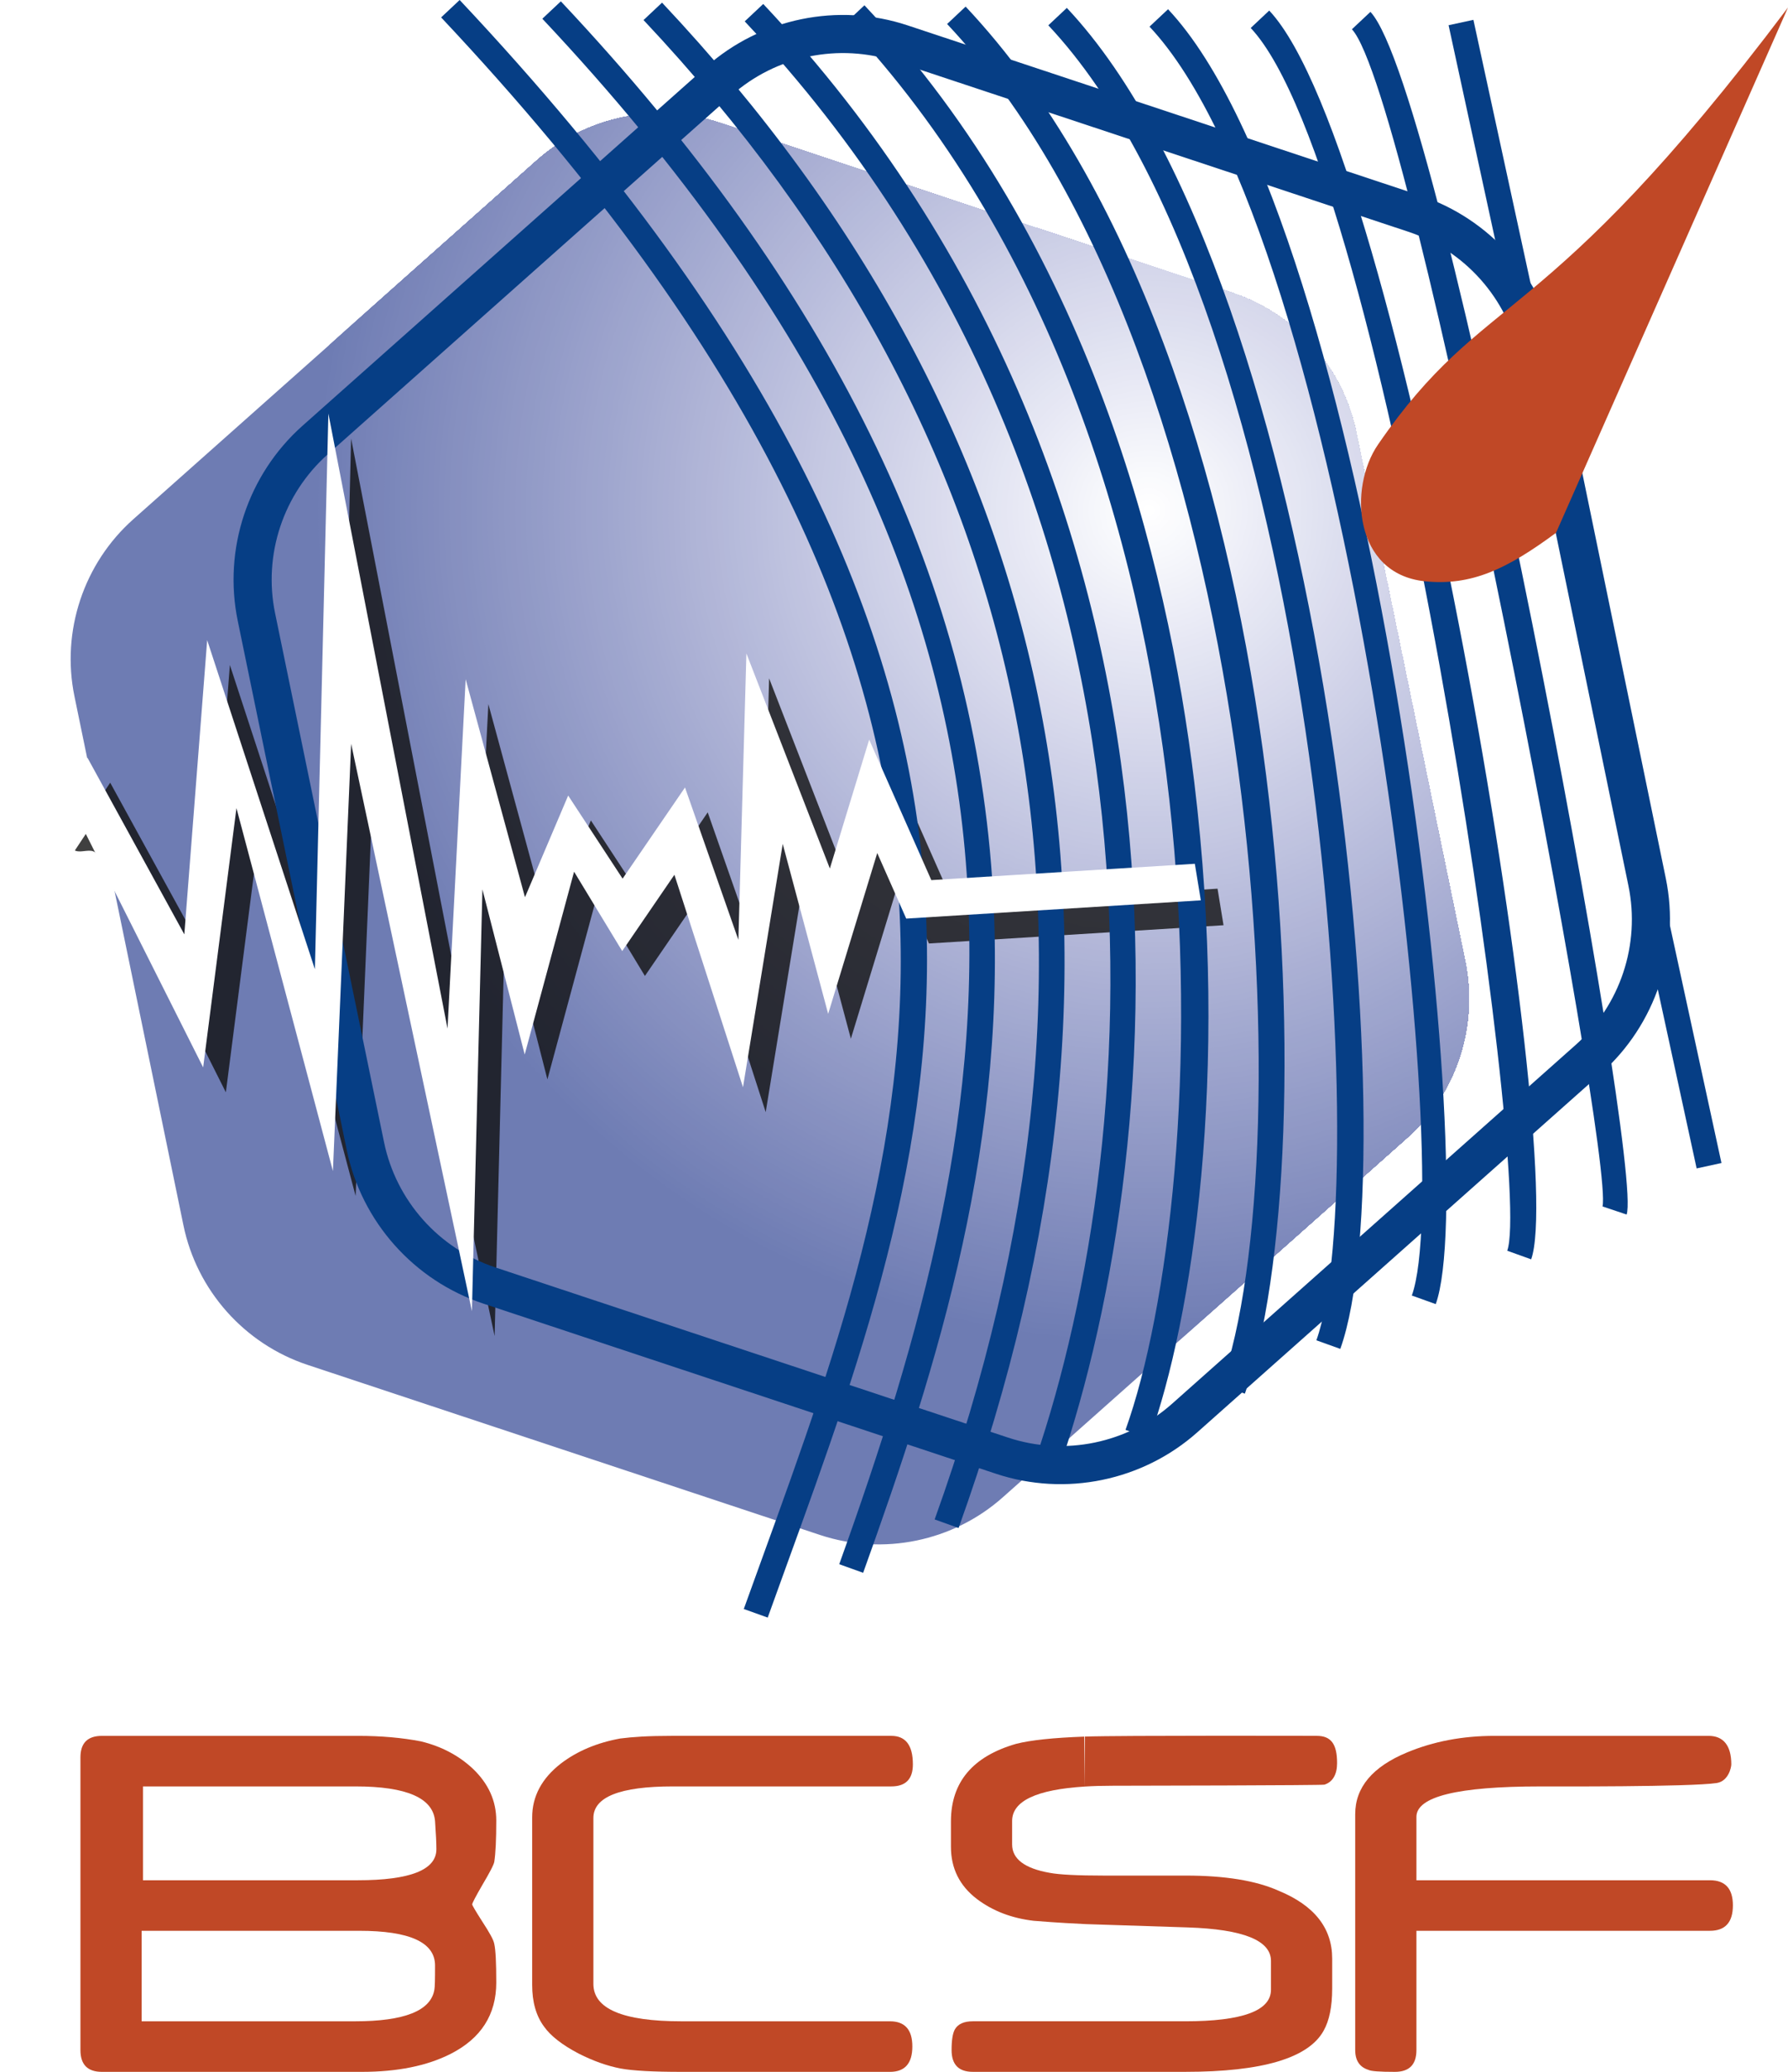 <?xml version="1.0" encoding="UTF-8" standalone="no"?>
<!-- Generator: Adobe Illustrator 16.0.0, SVG Export Plug-In . SVG Version: 6.00 Build 0)  -->

<svg
   xmlns:dc="http://purl.org/dc/elements/1.1/"
   xmlns:cc="http://creativecommons.org/ns#"
   xmlns:rdf="http://www.w3.org/1999/02/22-rdf-syntax-ns#"
   xmlns:svg="http://www.w3.org/2000/svg"
   xmlns="http://www.w3.org/2000/svg"
   xmlns:xlink="http://www.w3.org/1999/xlink"
   xmlns:sodipodi="http://sodipodi.sourceforge.net/DTD/sodipodi-0.dtd"
   xmlns:inkscape="http://www.inkscape.org/namespaces/inkscape"
   version="1.1"
   id="Calque_1"
   x="0px"
   y="0px"
   width="140.724"
   height="163.06"
   viewBox="0 0 140.724 163.06"
   enable-background="new 0 0 283.465 283.465"
   xml:space="preserve"
   inkscape:version="0.48.4 r9939"
   sodipodi:docname="logo-bcsf.svg"><defs
     id="defs395"><filter
       inkscape:collect="always"
       id="filter4264"><feGaussianBlur
         inkscape:collect="always"
         stdDeviation="2.778"
         id="feGaussianBlur4266" /></filter><filter
       inkscape:collect="always"
       id="filter4703"
       x="-0.091"
       width="1.181"
       y="-0.117"
       height="1.233"><feGaussianBlur
         inkscape:collect="always"
         stdDeviation="3.431"
         id="feGaussianBlur4705" /></filter></defs><sodipodi:namedview
     pagecolor="#ffffff"
     bordercolor="#666666"
     borderopacity="1"
     objecttolerance="10"
     gridtolerance="10"
     guidetolerance="10"
     inkscape:pageopacity="0"
     inkscape:pageshadow="2"
     inkscape:window-width="1871"
     inkscape:window-height="1176"
     id="namedview393"
     showgrid="false"
     fit-margin-top="0"
     fit-margin-left="0"
     fit-margin-right="0"
     fit-margin-bottom="0"
     inkscape:zoom="3.3302172"
     inkscape:cx="48.601596"
     inkscape:cy="95.429013"
     inkscape:window-x="49"
     inkscape:window-y="24"
     inkscape:window-maximized="1"
     inkscape:current-layer="Calque_1" /><g
     id="g3"
     transform="translate(-72.701,-61.733)"><path
       d="m 111.76,217.76 c 0,2.533 -1.201,4.406 -3.602,5.623 -1.854,0.939 -4.182,1.41 -6.99,1.41 H 80.725 c -1.129,0 -1.693,-0.57 -1.693,-1.715 v -23.035 c 0,-1.129 0.564,-1.693 1.693,-1.693 h 20.162 c 1.809,0 3.459,0.145 4.949,0.434 1.605,0.391 2.965,1.107 4.08,2.15 1.229,1.172 1.844,2.533 1.844,4.08 0,1.506 -0.053,2.592 -0.158,3.258 -0.029,0.131 -0.121,0.348 -0.281,0.65 -0.16,0.305 -0.375,0.688 -0.65,1.15 -0.537,0.928 -0.805,1.441 -0.805,1.543 0,0.072 0.268,0.527 0.805,1.367 0.275,0.42 0.49,0.773 0.65,1.064 0.16,0.289 0.252,0.514 0.281,0.674 0.053,0.23 0.092,0.596 0.119,1.096 0.025,0.498 0.039,1.147 0.039,1.944 z m -4.819,-1.34 c 0,-1.818 -1.99,-2.729 -5.973,-2.729 h -17.12 v 7.123 h 16.787 c 3.895,0 5.98,-0.83 6.254,-2.49 0.02,-0.086 0.031,-0.289 0.041,-0.605 0.009,-0.319 0.011,-0.75 0.011,-1.299 z m 0.106,-9.149 c 0,-0.475 -0.035,-1.207 -0.105,-2.201 -0.143,-1.828 -2.23,-2.742 -6.258,-2.742 h -16.73 v 7.385 h 16.908 c 4.122,0 6.185,-0.815 6.185,-2.442 z"
       id="path5"
       inkscape:connector-curvature="0"
       style="fill:#c04826" /><path
       d="m 144.549,200.592 c 0,1.158 -0.564,1.736 -1.695,1.736 h -17.191 c -4.172,0 -6.26,0.83 -6.26,2.49 v 13.051 c 0,1.963 2.311,2.945 6.934,2.945 h 16.408 c 1.176,0 1.762,0.66 1.762,1.979 0,1.334 -0.586,2 -1.762,2 h -16.408 c -2.219,0 -3.812,-0.086 -4.781,-0.262 -1.059,-0.203 -2.16,-0.594 -3.301,-1.172 -1.303,-0.682 -2.217,-1.393 -2.736,-2.131 -0.623,-0.84 -0.934,-1.934 -0.934,-3.283 v -13.172 c 0,-1.666 0.76,-3.086 2.279,-4.26 1.273,-0.969 2.824,-1.621 4.646,-1.955 0.465,-0.062 1.029,-0.113 1.695,-0.152 0.668,-0.037 1.457,-0.057 2.369,-0.057 h 17.279 c 1.131,0.001 1.696,0.747 1.696,2.243 z"
       id="path7"
       inkscape:connector-curvature="0"
       style="fill:#c04826" /><path
       d="m 158.037,198.41 c 0.018,-0.002 0.033,-0.002 0.053,-0.004 m 0,3.932 c -3.82,0.236 -5.73,1.141 -5.73,2.713 v 1.844 c 0,1.143 0.986,1.887 2.953,2.234 0.375,0.072 0.922,0.127 1.639,0.162 0.717,0.037 1.598,0.055 2.639,0.055 h 6.451 c 3.082,0 5.514,0.398 7.295,1.193 2.809,1.158 4.213,2.938 4.213,5.338 v 2.365 c 0,1.418 -0.227,2.523 -0.676,3.318 -1.201,2.156 -4.836,3.232 -10.9,3.232 h -16.705 c -1.117,0 -1.674,-0.572 -1.674,-1.717 0,-0.783 0.088,-1.326 0.262,-1.631 0.246,-0.422 0.717,-0.631 1.412,-0.631 h 16.707 c 4.504,0 6.756,-0.828 6.756,-2.484 v -2.268 c 0,-1.611 -2.18,-2.49 -6.537,-2.635 l -8.012,-0.26 c -0.375,-0.016 -0.91,-0.043 -1.596,-0.084 -0.688,-0.039 -1.533,-0.098 -2.531,-0.178 -1.736,-0.203 -3.227,-0.775 -4.471,-1.717 -1.361,-1.041 -2.041,-2.41 -2.041,-4.105 v -2 c 0,-3.084 1.709,-5.119 5.131,-6.105 1.135,-0.291 2.924,-0.48 5.363,-0.568 m 0.052,-0.003 c 2.744,-0.098 18.605,-0.057 18.248,-0.057 1.131,0 1.598,0.656 1.598,2.141 0,0.857 -0.314,1.48 -0.994,1.699 -0.102,0.059 -15.385,0.086 -16.662,0.086 -0.787,0 -1.518,0.021 -2.189,0.062"
       id="path9"
       inkscape:connector-curvature="0"
       style="fill:#c04826" /><path
       d="m 209.088,211.691 c 0,1.334 -0.602,2 -1.807,2 H 184.18 v 9.389 c 0,1.143 -0.564,1.713 -1.693,1.713 -1.201,0 -1.895,-0.051 -2.082,-0.156 -0.695,-0.217 -1.043,-0.738 -1.043,-1.562 v -18.561 c 0,-2.111 1.361,-3.732 4.082,-4.861 2.084,-0.869 4.373,-1.303 6.865,-1.303 h 16.873 c 1.145,0 1.781,0.746 1.781,2.242 0,0.236 -0.221,1.326 -1.152,1.469 -2.043,0.314 -12.982,0.268 -13.895,0.268 -6.49,0 -9.736,0.801 -9.736,2.396 v 4.988 h 23.102 c 1.204,0 1.806,0.66 1.806,1.978 z"
       id="path11"
       inkscape:connector-curvature="0"
       style="fill:#c04826" /></g><g
     id="g13"
     transform="translate(-72.701,-61.733)"><g
       id="g15"><defs
         id="defs17"><path
           id="SVGID_1_"
           d="m 114.955,74.358 0,0 -31.766,28.244 c -3.908,3.476 -5.682,8.816 -4.627,13.938 l 8.578,41.634 c 1.055,5.121 4.793,9.326 9.758,10.975 l 40.342,13.389 c 4.963,1.648 10.475,0.514 14.385,-2.963 l 31.766,-28.244 c 3.908,-3.477 5.682,-8.816 4.625,-13.938 l -8.574,-41.634 c -1.057,-5.122 -4.795,-9.328 -9.76,-10.975 L 129.34,71.395 c -4.963,-1.649 -10.477,-0.512 -14.385,2.963 z"
           inkscape:connector-curvature="0" /></defs><clipPath
         id="SVGID_2_"><use
           xlink:href="#SVGID_1_"
           overflow="visible"
           id="use21"
           style="overflow:visible"
           x="0"
           y="0"
           width="283.465"
           height="283.465" /></clipPath><rect
         x="77.508"
         y="69.746"
         clip-path="url(#SVGID_2_)"
         width="111.564"
         height="114.44"
         id="rect23"
         style="fill:#6e7cb3" /><path
         clip-path="url(#SVGID_2_)"
         d="m 115.128,146.893 c -12.426,-13.254 -18.303,-30.29 -17.761,-47.119 0.271,-8.414 2.148,-16.777 5.613,-24.589 1.732,-3.906 3.862,-7.675 6.388,-11.243 v 4.805 h 80.704 v 92.369 h 1.754 c -1.941,0.941 -3.918,1.781 -5.923,2.521 -8.02,2.954 -16.485,4.288 -24.899,4.017 -16.829,-0.545 -33.451,-7.508 -45.876,-20.761 z"
         id="path25"
         inkscape:connector-curvature="0"
         style="fill:#6e7cb3" /><path
         clip-path="url(#SVGID_2_)"
         d="M 115.441,146.599 C 103.096,133.431 97.257,116.507 97.796,99.788 c 0.27,-8.359 2.134,-16.667 5.576,-24.428 1.722,-3.881 3.838,-7.625 6.347,-11.17 v 4.557 h 80.353 v 91.982 h 1.566 c -1.929,0.936 -3.893,1.77 -5.885,2.504 -7.967,2.935 -16.377,4.26 -24.736,3.99 -16.718,-0.539 -33.232,-7.457 -45.576,-20.624 z"
         id="path27"
         inkscape:connector-curvature="0"
         style="fill:#6f7db4" /><path
         clip-path="url(#SVGID_2_)"
         d="M 115.755,146.305 C 103.492,133.224 97.692,116.41 98.227,99.802 c 0.268,-8.304 2.12,-16.558 5.541,-24.268 1.71,-3.855 3.812,-7.574 6.305,-11.096 v 4.309 h 80 v 91.595 h 1.379 c -1.916,0.93 -3.867,1.759 -5.846,2.487 -7.914,2.916 -16.27,4.232 -24.574,3.965 -16.61,-0.537 -33.014,-7.409 -45.277,-20.489 z"
         id="path29"
         inkscape:connector-curvature="0"
         style="fill:#707eb4" /><path
         clip-path="url(#SVGID_2_)"
         d="M 116.068,146.01 C 103.886,133.016 98.125,116.314 98.657,99.816 c 0.267,-8.25 2.106,-16.448 5.503,-24.107 1.699,-3.83 3.787,-7.524 6.263,-11.023 v 4.061 h 79.649 v 88.139 h 6.789 c -3.651,2.245 -7.473,4.091 -11.404,5.539 -7.862,2.897 -16.162,4.205 -24.412,3.939 -16.499,-0.533 -32.795,-7.359 -44.977,-20.354 z"
         id="path31"
         inkscape:connector-curvature="0"
         style="fill:#717fb5" /><path
         clip-path="url(#SVGID_2_)"
         d="M 116.383,145.717 C 104.281,132.809 98.558,116.218 99.086,99.829 c 0.265,-8.194 2.092,-16.338 5.467,-23.946 1.688,-3.804 3.762,-7.474 6.221,-10.949 v 3.812 h 79.299 v 87.773 h 6.562 c -3.626,2.229 -7.422,4.062 -11.326,5.502 -7.81,2.877 -16.055,4.176 -24.25,3.912 -16.389,-0.529 -32.576,-7.309 -44.676,-20.216 z"
         id="path33"
         inkscape:connector-curvature="0"
         style="fill:#727fb5" /><path
         clip-path="url(#SVGID_2_)"
         d="m 116.696,145.422 c -12.02,-12.821 -17.704,-29.3 -17.179,-45.579 0.262,-8.139 2.077,-16.229 5.43,-23.785 1.676,-3.778 3.736,-7.424 6.179,-10.876 v 3.564 h 78.946 v 87.407 h 6.339 c -3.603,2.215 -7.373,4.036 -11.252,5.465 -7.758,2.858 -15.947,4.148 -24.087,3.886 -16.278,-0.525 -32.356,-7.261 -44.376,-20.082 z"
         id="path35"
         inkscape:connector-curvature="0"
         style="fill:#7380b6" /><path
         clip-path="url(#SVGID_2_)"
         d="M 117.01,145.128 C 105.072,132.394 99.425,116.026 99.948,99.857 c 0.261,-8.084 2.063,-16.119 5.393,-23.625 1.665,-3.753 3.711,-7.374 6.137,-10.802 v 3.316 h 78.596 v 87.04 h 6.113 c -3.578,2.2 -7.323,4.009 -11.176,5.428 -7.704,2.839 -15.838,4.12 -23.923,3.859 -16.17,-0.521 -32.14,-7.211 -44.078,-19.945 z"
         id="path37"
         inkscape:connector-curvature="0"
         style="fill:#7481b6" /><path
         clip-path="url(#SVGID_2_)"
         d="M 117.323,144.834 C 105.467,132.186 99.858,115.93 100.377,99.871 c 0.259,-8.029 2.049,-16.01 5.355,-23.465 1.654,-3.728 3.687,-7.323 6.096,-10.729 v 3.068 h 78.244 v 86.674 h 5.889 c -3.554,2.185 -7.273,3.98 -11.1,5.391 -7.652,2.82 -15.73,4.093 -23.76,3.834 -16.059,-0.518 -31.92,-7.163 -43.778,-19.81 z"
         id="path39"
         inkscape:connector-curvature="0"
         style="fill:#7582b7" /><path
         clip-path="url(#SVGID_2_)"
         d="m 117.637,144.539 c -11.775,-12.561 -17.346,-28.706 -16.831,-44.654 0.257,-7.975 2.036,-15.9 5.32,-23.304 1.642,-3.702 3.66,-7.273 6.054,-10.655 v 2.82 h 77.893 v 86.307 h 5.664 c -3.529,2.171 -7.224,3.955 -11.023,5.354 -7.6,2.8 -15.623,4.063 -23.598,3.807 -15.95,-0.515 -31.703,-7.113 -43.479,-19.675 z"
         id="path41"
         inkscape:connector-curvature="0"
         style="fill:#7682b7" /><path
         clip-path="url(#SVGID_2_)"
         d="m 117.951,144.246 c -11.695,-12.475 -17.227,-28.509 -16.716,-44.348 0.255,-7.919 2.021,-15.79 5.283,-23.143 1.631,-3.677 3.636,-7.224 6.013,-10.582 v 2.572 h 77.541 v 85.94 h 5.438 c -3.505,2.155 -7.173,3.927 -10.947,5.317 -7.548,2.78 -15.516,4.035 -23.435,3.78 -15.838,-0.509 -31.482,-7.062 -43.177,-19.536 z"
         id="path43"
         inkscape:connector-curvature="0"
         style="fill:#7783b8" /><path
         clip-path="url(#SVGID_2_)"
         d="m 118.265,143.951 c -11.614,-12.388 -17.106,-28.31 -16.599,-44.039 0.254,-7.864 2.008,-15.68 5.246,-22.981 1.619,-3.651 3.609,-7.173 5.97,-10.508 v 2.324 h 77.19 v 85.574 h 5.215 c -3.481,2.14 -7.125,3.899 -10.872,5.28 -7.495,2.762 -15.408,4.009 -23.272,3.755 -15.729,-0.508 -31.264,-7.016 -42.878,-19.405 z"
         id="path45"
         inkscape:connector-curvature="0"
         style="fill:#7884b8" /><path
         clip-path="url(#SVGID_2_)"
         d="m 118.578,143.657 c -11.532,-12.301 -16.986,-28.112 -16.482,-43.73 0.252,-7.81 1.993,-15.571 5.209,-22.822 1.607,-3.625 3.584,-7.123 5.928,-10.435 v 2.076 h 76.84 v 85.207 h 4.989 c -3.456,2.126 -7.074,3.873 -10.796,5.244 -7.442,2.742 -15.3,3.979 -23.109,3.728 -15.62,-0.504 -31.047,-6.966 -42.579,-19.268 z"
         id="path47"
         inkscape:connector-curvature="0"
         style="fill:#7985b9" /><path
         clip-path="url(#SVGID_2_)"
         d="m 118.892,143.363 c -11.451,-12.215 -16.867,-27.915 -16.366,-43.423 0.25,-7.754 1.979,-15.461 5.172,-22.661 1.597,-3.6 3.56,-7.072 5.887,-10.361 v 1.828 h 76.488 v 84.841 h 4.764 c -3.432,2.11 -7.023,3.845 -10.719,5.206 -7.391,2.723 -15.193,3.952 -22.947,3.702 -15.51,-0.5 -30.828,-6.917 -42.279,-19.132 z"
         id="path49"
         inkscape:connector-curvature="0"
         style="fill:#7a85b9" /><path
         clip-path="url(#SVGID_2_)"
         d="m 119.206,143.069 c -11.37,-12.128 -16.748,-27.716 -16.251,-43.115 0.248,-7.699 1.965,-15.352 5.136,-22.5 1.585,-3.574 3.534,-7.022 5.845,-10.288 v 1.58 h 76.137 v 84.474 h 4.539 c -3.408,2.095 -6.975,3.817 -10.644,5.169 -7.338,2.704 -15.085,3.924 -22.784,3.676 -15.399,-0.497 -30.608,-6.868 -41.978,-18.996 z"
         id="path51"
         inkscape:connector-curvature="0"
         style="fill:#7a86ba" /><path
         clip-path="url(#SVGID_2_)"
         d="m 119.52,142.775 c -11.289,-12.042 -16.628,-27.519 -16.135,-42.807 0.246,-7.645 1.951,-15.242 5.1,-22.339 1.574,-3.548 3.51,-6.972 5.804,-10.214 v 1.332 h 75.784 v 84.107 h 4.314 c -3.384,2.08 -6.926,3.791 -10.568,5.133 -7.285,2.685 -14.977,3.896 -22.621,3.649 -15.289,-0.493 -30.389,-6.82 -41.678,-18.861 z"
         id="path53"
         inkscape:connector-curvature="0"
         style="fill:#7b87ba" /><path
         clip-path="url(#SVGID_2_)"
         d="m 119.833,142.481 c -11.208,-11.955 -16.509,-27.32 -16.019,-42.5 0.244,-7.589 1.937,-15.132 5.062,-22.178 1.562,-3.523 3.484,-6.922 5.762,-10.141 v 1.084 h 75.434 v 83.741 h 4.09 c -3.359,2.065 -6.875,3.763 -10.492,5.096 -7.232,2.665 -14.869,3.867 -22.458,3.622 -15.179,-0.489 -30.171,-6.769 -41.379,-18.724 z"
         id="path55"
         inkscape:connector-curvature="0"
         style="fill:#7c88bb" /><path
         clip-path="url(#SVGID_2_)"
         d="m 120.146,142.187 c -11.126,-11.868 -16.389,-27.123 -15.902,-42.191 0.243,-7.535 1.924,-15.023 5.026,-22.018 1.552,-3.498 3.458,-6.872 5.719,-10.067 v 0.836 h 75.083 v 83.374 h 3.863 c -3.334,2.05 -6.824,3.735 -10.414,5.059 -7.181,2.646 -14.762,3.84 -22.296,3.597 -15.069,-0.488 -29.952,-6.722 -41.079,-18.59 z"
         id="path57"
         inkscape:connector-curvature="0"
         style="fill:#7d89bb" /><path
         clip-path="url(#SVGID_2_)"
         d="m 120.461,141.893 c -11.045,-11.781 -16.27,-26.924 -15.787,-41.883 0.241,-7.479 1.909,-14.913 4.99,-21.857 1.54,-3.472 3.434,-6.822 5.678,-9.994 v 0.588 h 74.73 v 83.008 h 3.641 c -3.311,2.035 -6.775,3.709 -10.34,5.021 -7.129,2.626 -14.654,3.812 -22.134,3.57 -14.959,-0.483 -29.733,-6.672 -40.778,-18.453 z"
         id="path59"
         inkscape:connector-curvature="0"
         style="fill:#7e89bc" /><path
         clip-path="url(#SVGID_2_)"
         d="m 120.774,141.599 c -10.964,-11.695 -16.149,-26.727 -15.671,-41.575 0.24,-7.425 1.896,-14.804 4.953,-21.697 1.529,-3.447 3.408,-6.772 5.637,-9.92 v 0.34 h 74.379 v 82.641 h 3.416 c -3.286,2.021 -6.726,3.682 -10.264,4.985 -7.076,2.607 -14.547,3.784 -21.971,3.544 -14.849,-0.479 -29.515,-6.624 -40.479,-18.318 z"
         id="path61"
         inkscape:connector-curvature="0"
         style="fill:#7f8abc" /><path
         clip-path="url(#SVGID_2_)"
         d="m 121.088,141.305 c -10.883,-11.608 -16.03,-26.528 -15.555,-41.268 0.238,-7.369 1.882,-14.693 4.917,-21.536 1.518,-3.421 3.383,-6.722 5.595,-9.847 v 0.092 h 74.027 v 82.274 h 3.189 c -3.262,2.005 -6.676,3.654 -10.188,4.948 -7.023,2.588 -14.438,3.756 -21.807,3.518 -14.738,-0.475 -29.295,-6.574 -40.178,-18.181 z"
         id="path63"
         inkscape:connector-curvature="0"
         style="fill:#808bbd" /><path
         clip-path="url(#SVGID_2_)"
         d="m 121.401,141.01 c -10.802,-11.521 -15.91,-26.331 -15.438,-40.959 0.236,-7.314 1.867,-14.584 4.88,-21.375 1.507,-3.396 3.358,-6.671 5.554,-9.773 1.098,-1.551 2.28,-3.059 3.549,-4.516 v 4.359 h 70.127 v 81.908 h 2.965 c -3.237,1.99 -6.626,3.627 -10.111,4.911 -6.971,2.568 -14.33,3.728 -21.645,3.491 -14.63,-0.471 -29.079,-6.524 -39.881,-18.046 z"
         id="path65"
         inkscape:connector-curvature="0"
         style="fill:#818cbd" /><path
         clip-path="url(#SVGID_2_)"
         d="m 121.716,140.716 c -10.72,-11.435 -15.79,-26.132 -15.322,-40.651 0.233,-7.259 1.853,-14.474 4.843,-21.214 1.494,-3.37 3.332,-6.621 5.511,-9.7 1.089,-1.539 2.264,-3.035 3.523,-4.482 v 4.078 h 69.802 v 81.541 h 2.74 c -3.213,1.977 -6.576,3.601 -10.035,4.875 -6.918,2.549 -14.223,3.699 -21.482,3.465 -14.521,-0.47 -28.86,-6.477 -39.58,-17.912 z"
         id="path67"
         inkscape:connector-curvature="0"
         style="fill:#828cbe" /><path
         clip-path="url(#SVGID_2_)"
         d="m 122.029,140.422 c -10.639,-11.348 -15.671,-25.935 -15.206,-40.343 0.232,-7.205 1.839,-14.365 4.806,-21.054 1.484,-3.344 3.308,-6.571 5.47,-9.626 1.081,-1.528 2.247,-3.013 3.497,-4.448 v 3.795 h 69.477 v 81.175 h 2.516 c -3.188,1.96 -6.525,3.572 -9.959,4.837 -6.866,2.53 -14.115,3.672 -21.319,3.439 -14.411,-0.465 -28.643,-6.426 -39.282,-17.775 z"
         id="path69"
         inkscape:connector-curvature="0"
         style="fill:#838dbe" /><path
         clip-path="url(#SVGID_2_)"
         d="m 122.343,140.128 c -10.558,-11.262 -15.552,-25.737 -15.091,-40.036 0.23,-7.149 1.825,-14.255 4.77,-20.893 1.473,-3.319 3.282,-6.521 5.428,-9.554 1.072,-1.516 2.229,-2.99 3.471,-4.414 v 3.514 h 69.152 v 80.808 h 2.29 c -3.164,1.946 -6.477,3.546 -9.884,4.801 -6.813,2.511 -14.007,3.644 -21.156,3.413 -14.3,-0.461 -28.423,-6.377 -38.98,-17.639 z"
         id="path71"
         inkscape:connector-curvature="0"
         style="fill:#848ebf" /><path
         clip-path="url(#SVGID_2_)"
         d="m 122.656,139.834 c -10.477,-11.175 -15.432,-25.539 -14.974,-39.728 0.229,-7.095 1.812,-14.146 4.733,-20.732 1.461,-3.293 3.256,-6.47 5.385,-9.479 1.064,-1.504 2.212,-2.967 3.443,-4.38 v 3.231 h 68.828 v 80.441 h 2.065 c -3.14,1.93 -6.427,3.518 -9.808,4.763 -6.762,2.491 -13.899,3.616 -20.994,3.388 -14.187,-0.458 -28.201,-6.328 -38.678,-17.504 z"
         id="path73"
         inkscape:connector-curvature="0"
         style="fill:#858fbf" /><path
         clip-path="url(#SVGID_2_)"
         d="m 122.971,139.54 c -10.396,-11.088 -15.312,-25.341 -14.858,-39.42 0.228,-7.039 1.797,-14.035 4.696,-20.571 1.449,-3.268 3.23,-6.42 5.344,-9.406 1.057,-1.493 2.195,-2.943 3.416,-4.346 v 2.95 h 68.504 v 80.074 h 1.84 c -3.115,1.916 -6.376,3.491 -9.73,4.728 -6.709,2.472 -13.791,3.587 -20.831,3.36 -14.081,-0.456 -27.987,-6.28 -38.381,-17.369 z"
         id="path75"
         inkscape:connector-curvature="0"
         style="fill:#8690c0" /><path
         clip-path="url(#SVGID_2_)"
         d="m 123.284,139.246 c -20.629,-22.004 -19.514,-56.564 2.49,-77.192 v 6.692 h 64.298 v 79.707 h 1.615 c -3.091,1.901 -6.326,3.464 -9.654,4.689 -6.656,2.453 -13.684,3.561 -20.669,3.335 -13.969,-0.45 -27.766,-6.229 -38.08,-17.231 z"
         id="path77"
         inkscape:connector-curvature="0"
         style="fill:#8790c0" /><path
         clip-path="url(#SVGID_2_)"
         d="m 123.598,138.952 c -20.466,-21.83 -19.359,-56.118 2.471,-76.584 v 6.378 h 64.004 v 79.342 h 1.391 c -3.066,1.885 -6.277,3.436 -9.579,4.652 -6.604,2.434 -13.576,3.531 -20.506,3.309 -13.86,-0.447 -27.549,-6.182 -37.781,-17.097 z"
         id="path79"
         inkscape:connector-curvature="0"
         style="fill:#8791c1" /><path
         clip-path="url(#SVGID_2_)"
         d="m 123.911,138.658 c -20.303,-21.657 -19.206,-55.673 2.451,-75.977 v 6.065 h 63.71 v 78.975 h 1.164 c -3.042,1.871 -6.227,3.409 -9.502,4.616 -6.552,2.414 -13.469,3.504 -20.343,3.282 -13.748,-0.444 -27.329,-6.133 -37.48,-16.961 z"
         id="path81"
         inkscape:connector-curvature="0"
         style="fill:#8892c1" /><path
         clip-path="url(#SVGID_2_)"
         d="M 124.225,138.364 C 104.084,116.88 105.173,83.136 126.657,62.995 v 5.751 h 63.416 v 78.608 h 0.941 c -3.019,1.856 -6.178,3.382 -9.428,4.579 -6.499,2.395 -13.36,3.475 -20.18,3.255 -13.639,-0.44 -27.111,-6.083 -37.181,-16.824 z"
         id="path83"
         inkscape:connector-curvature="0"
         style="fill:#8993c2" /><path
         clip-path="url(#SVGID_2_)"
         d="M 124.539,138.069 C 104.56,116.758 105.64,83.287 126.95,63.308 v 5.438 h 63.122 v 78.242 h 0.717 c -2.994,1.84 -6.128,3.354 -9.352,4.541 -6.447,2.375 -13.253,3.447 -20.018,3.229 -13.528,-0.436 -26.891,-6.033 -36.88,-16.689 z"
         id="path85"
         inkscape:connector-curvature="0"
         style="fill:#8a94c2" /><path
         clip-path="url(#SVGID_2_)"
         d="m 124.853,137.775 c -19.816,-21.137 -18.745,-54.337 2.393,-74.153 v 5.124 h 62.827 v 77.875 h 0.49 c -2.969,1.825 -6.077,3.326 -9.274,4.504 -6.395,2.356 -13.146,3.42 -19.854,3.204 -13.42,-0.433 -26.674,-5.985 -36.582,-16.554 z"
         id="path87"
         inkscape:connector-curvature="0"
         style="fill:#8b94c3" /><path
         clip-path="url(#SVGID_2_)"
         d="m 125.166,137.481 c -19.653,-20.964 -18.592,-53.892 2.373,-73.545 v 4.81 h 62.533 v 77.508 h 0.266 c -2.945,1.812 -6.028,3.3 -9.199,4.469 -6.342,2.336 -13.037,3.391 -19.691,3.176 -13.309,-0.429 -26.455,-5.936 -36.282,-16.418 z"
         id="path89"
         inkscape:connector-curvature="0"
         style="fill:#8c95c3" /><path
         clip-path="url(#SVGID_2_)"
         d="M 125.479,137.187 C 105.988,116.396 107.041,83.741 127.833,64.25 v 4.496 h 62.239 v 77.142 h 0.04 c -2.921,1.796 -5.978,3.272 -9.122,4.431 -6.289,2.317 -12.93,3.363 -19.529,3.15 -13.199,-0.426 -26.235,-5.887 -35.982,-16.282 z"
         id="path91"
         inkscape:connector-curvature="0"
         style="fill:#8d96c4" /><path
         clip-path="url(#SVGID_2_)"
         d="m 125.794,136.893 c -19.329,-20.618 -18.284,-53 2.333,-72.33 v 4.183 h 61.945 v 73.866 h 4.053 c -1.374,1.049 -2.788,2.019 -4.236,2.909 -2.896,1.781 -5.928,3.245 -9.047,4.395 -6.237,2.298 -12.822,3.335 -19.367,3.124 -13.089,-0.423 -26.017,-5.838 -35.681,-16.147 z"
         id="path93"
         inkscape:connector-curvature="0"
         style="fill:#8e97c4" /><path
         clip-path="url(#SVGID_2_)"
         d="M 126.107,136.599 C 106.94,116.155 107.976,84.044 128.42,64.877 v 3.869 h 61.651 v 73.523 h 3.793 c -1.363,1.041 -2.766,2.002 -4.201,2.885 -2.871,1.767 -5.878,3.219 -8.971,4.357 -6.186,2.279 -12.715,3.308 -19.204,3.098 -12.978,-0.418 -25.798,-5.788 -35.381,-16.01 z"
         id="path95"
         inkscape:connector-curvature="0"
         style="fill:#8f98c5" /><path
         clip-path="url(#SVGID_2_)"
         d="m 126.421,136.305 c -19.004,-20.271 -17.977,-52.109 2.294,-71.114 v 3.555 h 61.357 v 73.182 h 3.531 c -1.352,1.031 -2.742,1.984 -4.166,2.86 -2.848,1.751 -5.828,3.19 -8.894,4.319 -6.132,2.26 -12.606,3.279 -19.041,3.072 -12.868,-0.414 -25.579,-5.739 -35.081,-15.874 z"
         id="path97"
         inkscape:connector-curvature="0"
         style="fill:#9098c5" /><path
         clip-path="url(#SVGID_2_)"
         d="m 126.734,136.011 c -18.841,-20.098 -17.823,-51.665 2.274,-70.506 v 3.241 h 61.063 v 72.84 h 3.271 c -1.34,1.022 -2.719,1.968 -4.13,2.836 -2.823,1.736 -5.779,3.163 -8.819,4.283 -6.08,2.24 -12.498,3.251 -18.878,3.045 -12.757,-0.411 -25.36,-5.69 -34.781,-15.739 z"
         id="path99"
         inkscape:connector-curvature="0"
         style="fill:#9199c6" /><path
         clip-path="url(#SVGID_2_)"
         d="m 127.049,135.717 c -18.68,-19.925 -17.67,-51.219 2.255,-69.898 v 2.928 h 60.769 v 69.226 h 6.874 c -19.925,18.677 -51.219,17.669 -69.898,-2.256 z"
         id="path101"
         inkscape:connector-curvature="0"
         style="fill:#919ac6" /><path
         clip-path="url(#SVGID_2_)"
         d="m 127.362,135.422 c -18.517,-19.751 -17.517,-50.773 2.235,-69.29 v 2.614 h 60.475 v 68.912 h 6.58 c -19.751,18.517 -50.773,17.516 -69.29,-2.236 z"
         id="path103"
         inkscape:connector-curvature="0"
         style="fill:#929bc7" /><path
         clip-path="url(#SVGID_2_)"
         d="M 127.676,135.128 C 109.322,115.55 110.314,84.8 129.892,66.445 v 2.3 h 60.181 v 68.598 h 6.286 c -19.579,18.355 -50.329,17.363 -68.683,-2.215 z"
         id="path105"
         inkscape:connector-curvature="0"
         style="fill:#939cc7" /><path
         clip-path="url(#SVGID_2_)"
         d="m 127.989,134.834 c -18.191,-19.405 -17.208,-49.883 2.196,-68.075 v 1.986 h 59.887 v 68.284 h 5.992 c -19.405,18.194 -49.882,17.21 -68.075,-2.195 z"
         id="path107"
         inkscape:connector-curvature="0"
         style="fill:#949cc8" /><path
         clip-path="url(#SVGID_2_)"
         d="m 128.304,134.54 c -18.03,-19.231 -17.056,-49.438 2.176,-67.467 v 1.673 h 59.593 v 67.971 h 5.698 c -19.232,18.029 -49.438,17.054 -67.467,-2.177 z"
         id="path109"
         inkscape:connector-curvature="0"
         style="fill:#959dc9" /><path
         clip-path="url(#SVGID_2_)"
         d="M 128.617,134.246 C 110.75,115.188 111.716,85.254 130.773,67.387 v 1.359 h 59.299 v 67.657 h 5.404 c -19.058,17.868 -48.992,16.902 -66.859,-2.157 z"
         id="path111"
         inkscape:connector-curvature="0"
         style="fill:#969ec9" /><path
         clip-path="url(#SVGID_2_)"
         d="m 128.931,133.952 c -17.704,-18.885 -16.748,-48.547 2.138,-66.251 v 1.045 h 59.004 v 67.343 h 5.109 c -18.885,17.705 -48.546,16.748 -66.251,-2.137 z"
         id="path113"
         inkscape:connector-curvature="0"
         style="fill:#979fca" /><path
         clip-path="url(#SVGID_2_)"
         d="M 129.244,133.658 C 111.702,114.947 112.65,85.557 131.362,68.015 v 0.731 h 58.554 v -4.797 c 2.519,1.782 4.896,3.844 7.09,6.183 h -6.934 v 65.643 h 4.815 c -18.711,17.543 -48.101,16.594 -65.643,-2.117 z"
         id="path115"
         inkscape:connector-curvature="0"
         style="fill:#98a0ca" /><path
         clip-path="url(#SVGID_2_)"
         d="m 129.559,133.364 c -17.38,-18.539 -16.44,-47.656 2.098,-65.036 v 0.418 h 58.012 v -4.445 c 2.496,1.766 4.852,3.809 7.023,6.125 h -6.619 v 65.036 h 4.521 c -18.538,17.38 -47.656,16.44 -65.035,-2.098 z"
         id="path117"
         inkscape:connector-curvature="0"
         style="fill:#99a0cb" /><path
         clip-path="url(#SVGID_2_)"
         d="M 129.872,133.07 C 112.654,114.705 113.585,85.86 131.95,68.642 v 0.104 h 57.47 v -4.094 c 2.473,1.75 4.807,3.773 6.958,6.068 h -6.306 v 64.428 h 4.228 c -18.365,17.217 -47.211,16.288 -64.428,-2.078 z"
         id="path119"
         inkscape:connector-curvature="0"
         style="fill:#9aa1cb" /><path
         clip-path="url(#SVGID_2_)"
         d="m 130.186,132.776 c -17.055,-18.192 -16.133,-46.766 2.059,-63.82 2.273,-2.132 4.71,-3.983 7.266,-5.554 v 5.345 h 49.662 v -3.743 c 2.449,1.733 4.761,3.737 6.893,6.011 h -5.992 v 63.82 h 3.934 c -18.195,17.054 -46.768,16.133 -63.822,-2.059 z"
         id="path121"
         inkscape:connector-curvature="0"
         style="fill:#9ba2cc" /><path
         clip-path="url(#SVGID_2_)"
         d="m 130.499,132.481 c -16.893,-18.019 -15.979,-46.32 2.039,-63.212 2.253,-2.112 4.666,-3.945 7.197,-5.501 v 4.979 h 49.188 v -3.392 c 2.426,1.717 4.715,3.702 6.827,5.954 h -5.679 v 63.212 h 3.64 c -18.019,16.892 -46.319,15.979 -63.212,-2.04 z"
         id="path123"
         inkscape:connector-curvature="0"
         style="fill:#9ca3cc" /><path
         clip-path="url(#SVGID_2_)"
         d="m 130.812,132.188 c -16.729,-17.846 -15.825,-45.875 2.021,-62.604 2.231,-2.091 4.621,-3.907 7.128,-5.449 v 4.612 h 48.715 v -3.04 c 2.402,1.7 4.67,3.666 6.762,5.896 h -5.365 v 62.604 h 3.345 c -17.846,16.731 -45.875,15.826 -62.606,-2.019 z"
         id="path125"
         inkscape:connector-curvature="0"
         style="fill:#9da4cd" /><path
         clip-path="url(#SVGID_2_)"
         d="m 131.127,131.894 c -16.568,-17.672 -15.673,-45.429 2,-61.997 2.209,-2.071 4.576,-3.869 7.059,-5.396 v 4.245 h 40.746 v -6.947 c 5.209,2.311 10.05,5.68 14.191,10.098 h -5.051 v 61.997 h 3.051 c -17.672,16.567 -45.429,15.671 -61.996,-2 z"
         id="path127"
         inkscape:connector-curvature="0"
         style="fill:#9da5cd" /><path
         clip-path="url(#SVGID_2_)"
         d="M 131.44,131.599 C 115.035,114.1 115.921,86.616 133.42,70.21 c 2.187,-2.05 4.53,-3.831 6.989,-5.342 v 3.878 h 40.348 v -6.554 c 5.157,2.288 9.951,5.625 14.052,9.999 h -4.737 v 61.389 h 2.757 c -17.499,16.404 -44.983,15.518 -61.389,-1.981 z"
         id="path129"
         inkscape:connector-curvature="0"
         style="fill:#9ea5ce" /><path
         clip-path="url(#SVGID_2_)"
         d="m 131.754,131.305 c -16.242,-17.326 -15.364,-44.538 1.961,-60.781 2.166,-2.031 4.486,-3.793 6.92,-5.29 v 3.512 h 39.949 v -6.161 c 5.105,2.265 9.852,5.568 13.912,9.9 h -4.424 v 60.781 h 2.463 c -17.326,16.243 -44.538,15.365 -60.781,-1.961 z"
         id="path131"
         inkscape:connector-curvature="0"
         style="fill:#9fa6ce" /><path
         clip-path="url(#SVGID_2_)"
         d="m 132.067,131.011 c -16.08,-17.153 -15.211,-44.093 1.941,-60.173 4.288,-4.02 9.188,-6.98 14.377,-8.893 v 6.801 h 32.022 v -5.768 c 5.055,2.242 9.754,5.513 13.774,9.801 h -4.11 v 60.173 h 2.169 c -17.151,16.081 -44.092,15.212 -60.173,-1.941 z"
         id="path133"
         inkscape:connector-curvature="0"
         style="fill:#a0a7cf" /><path
         clip-path="url(#SVGID_2_)"
         d="m 132.382,130.717 c -15.918,-16.979 -15.058,-43.647 1.921,-59.565 4.245,-3.979 9.096,-6.91 14.232,-8.803 v 6.397 h 31.698 v -5.375 c 5.004,2.22 9.655,5.457 13.635,9.702 h -3.796 v 59.565 h 1.875 c -16.979,15.919 -43.647,15.058 -59.565,-1.921 z"
         id="path135"
         inkscape:connector-curvature="0"
         style="fill:#a1a8cf" /><path
         clip-path="url(#SVGID_2_)"
         d="m 132.695,130.423 c -15.756,-16.806 -14.904,-43.202 1.902,-58.958 4.201,-3.939 9.002,-6.84 14.086,-8.713 v 5.994 h 31.375 v -4.981 c 4.953,2.197 9.557,5.401 13.496,9.603 h -3.482 v 58.958 h 1.58 c -16.805,15.754 -43.201,14.903 -58.957,-1.903 z"
         id="path137"
         inkscape:connector-curvature="0"
         style="fill:#a2a9d0" /><path
         clip-path="url(#SVGID_2_)"
         d="m 133.009,130.129 c -15.593,-16.633 -14.75,-42.757 1.883,-58.35 4.157,-3.898 8.909,-6.769 13.94,-8.623 v 5.59 h 31.053 v -4.589 c 4.902,2.174 9.459,5.346 13.356,9.504 h -3.169 v 58.35 h 1.286 c -16.631,15.593 -42.756,14.751 -58.349,-1.882 z"
         id="path139"
         inkscape:connector-curvature="0"
         style="fill:#a3aad0" /><path
         clip-path="url(#SVGID_2_)"
         d="m 133.322,129.834 c -15.431,-16.459 -14.597,-42.311 1.863,-57.742 4.115,-3.857 8.816,-6.699 13.796,-8.533 v 5.187 h 30.729 v -4.195 c 4.851,2.151 9.359,5.29 13.217,9.405 h -2.855 v 57.742 h 0.992 c -16.459,15.43 -42.311,14.596 -57.742,-1.864 z"
         id="path141"
         inkscape:connector-curvature="0"
         style="fill:#a4aad1" /><path
         clip-path="url(#SVGID_2_)"
         d="m 133.637,129.541 c -15.269,-16.286 -14.443,-41.866 1.843,-57.134 4.071,-3.817 8.724,-6.628 13.651,-8.443 v 4.783 h 30.404 v -3.802 c 4.8,2.129 9.262,5.234 13.078,9.306 h -2.541 v 57.134 h 0.698 c -16.286,15.267 -41.866,14.441 -57.133,-1.844 z"
         id="path143"
         inkscape:connector-curvature="0"
         style="fill:#a5abd1" /><path
         clip-path="url(#SVGID_2_)"
         d="m 133.95,129.247 c -15.105,-16.113 -14.289,-41.421 1.823,-56.526 4.028,-3.777 8.631,-6.558 13.506,-8.354 v 4.38 h 15.135 v -6.821 c 10.229,0.33 20.333,4.562 27.886,12.619 h -2.228 v 56.526 h 0.404 c -16.113,15.105 -41.42,14.288 -56.526,-1.824 z"
         id="path145"
         inkscape:connector-curvature="0"
         style="fill:#a6acd2" /><path
         clip-path="url(#SVGID_2_)"
         d="m 134.264,128.952 c -14.943,-15.939 -14.136,-40.975 1.804,-55.918 7.97,-7.472 18.214,-11.005 28.333,-10.679 10.119,0.327 20.114,4.514 27.586,12.483 h -1.914 v 55.918 h 0.11 c -15.94,14.943 -40.976,14.137 -55.919,-1.804 z"
         id="path147"
         inkscape:connector-curvature="0"
         style="fill:#a7add2" /><path
         clip-path="url(#SVGID_2_)"
         d="m 134.577,128.658 c -14.78,-15.766 -13.981,-40.53 1.784,-55.311 7.883,-7.391 18.016,-10.886 28.025,-10.563 10.01,0.323 19.896,4.464 27.286,12.348 h -1.601 v 49.336 h 5.025 c -1.502,2.123 -3.238,4.126 -5.209,5.974 -15.765,14.782 -40.529,13.983 -55.31,-1.784 z"
         id="path149"
         inkscape:connector-curvature="0"
         style="fill:#a8aed3" /><path
         clip-path="url(#SVGID_2_)"
         d="m 134.892,128.364 c -14.619,-15.593 -13.829,-40.084 1.765,-54.703 7.797,-7.31 17.817,-10.767 27.717,-10.447 9.898,0.32 19.676,4.416 26.985,12.212 h -1.286 v 48.795 h 4.674 c -1.485,2.099 -3.203,4.081 -5.152,5.908 -15.594,14.619 -40.085,13.828 -54.703,-1.765 z"
         id="path151"
         inkscape:connector-curvature="0"
         style="fill:#a9afd3" /><path
         clip-path="url(#SVGID_2_)"
         d="m 135.205,128.07 c -14.456,-15.419 -13.675,-39.639 1.745,-54.095 7.71,-7.228 17.62,-10.647 27.409,-10.331 9.789,0.316 19.457,4.366 26.686,12.076 h -0.973 v 48.252 h 4.322 c -1.469,2.076 -3.168,4.035 -5.095,5.842 -15.419,14.457 -39.638,13.676 -54.094,-1.744 z"
         id="path153"
         inkscape:connector-curvature="0"
         style="fill:#aaafd4" /><path
         clip-path="url(#SVGID_2_)"
         d="m 135.519,127.776 c -14.294,-15.247 -13.521,-39.194 1.726,-53.487 7.623,-7.147 17.422,-10.527 27.101,-10.215 9.679,0.312 19.239,4.317 26.387,11.94 h -0.659 v 47.71 h 3.972 c -1.452,2.053 -3.132,3.99 -5.038,5.777 -15.248,14.294 -39.196,13.521 -53.489,-1.725 z"
         id="path155"
         inkscape:connector-curvature="0"
         style="fill:#abb0d4" /><path
         clip-path="url(#SVGID_2_)"
         d="m 135.832,127.482 c -14.131,-15.073 -13.367,-38.749 1.706,-52.879 7.536,-7.065 17.224,-10.407 26.793,-10.099 9.569,0.308 19.021,4.268 26.087,11.804 h -0.346 v 47.168 h 3.619 c -1.436,2.029 -3.096,3.944 -4.979,5.711 -15.073,14.131 -38.748,13.368 -52.88,-1.705 z"
         id="path157"
         inkscape:connector-curvature="0"
         style="fill:#acb1d5" /><path
         clip-path="url(#SVGID_2_)"
         d="m 136.146,127.188 c -13.97,-14.9 -13.214,-38.303 1.686,-52.271 7.45,-6.984 17.025,-10.288 26.484,-9.983 9.46,0.305 18.803,4.219 25.787,11.669 h -0.031 v 40.306 h 6.859 c -1.948,4.391 -4.789,8.473 -8.514,11.965 -14.899,13.969 -38.302,13.214 -52.271,-1.686 z"
         id="path159"
         inkscape:connector-curvature="0"
         style="fill:#adb2d5" /><path
         clip-path="url(#SVGID_2_)"
         d="m 136.46,126.894 c -13.807,-14.727 -13.061,-37.857 1.666,-51.664 7.364,-6.903 16.829,-10.168 26.178,-9.867 9.349,0.301 18.583,4.17 25.486,11.533 1.726,1.841 3.225,3.813 4.497,5.882 h -4.215 v 33.956 h 6.467 c -1.926,4.34 -4.733,8.374 -8.415,11.826 -14.728,13.807 -37.858,13.061 -51.664,-1.666 z"
         id="path161"
         inkscape:connector-curvature="0"
         style="fill:#aeb3d6" /><path
         clip-path="url(#SVGID_2_)"
         d="m 136.773,126.6 c -13.644,-14.554 -12.906,-37.412 1.647,-51.056 14.553,-13.644 37.412,-12.907 51.056,1.647 3.411,3.639 5.924,7.796 7.546,12.199 h -6.95 v 27.17 h 6.072 c -1.902,4.289 -4.678,8.276 -8.315,11.687 -14.553,13.644 -37.412,12.906 -51.056,-1.647 z"
         id="path163"
         inkscape:connector-curvature="0"
         style="fill:#afb4d6" /><path
         clip-path="url(#SVGID_2_)"
         d="m 137.087,126.306 c -13.481,-14.38 -12.753,-36.967 1.628,-50.449 14.38,-13.481 36.967,-12.752 50.448,1.627 3.37,3.595 5.853,7.703 7.455,12.054 h -6.546 v 26.847 h 5.681 c -1.88,4.238 -4.622,8.178 -8.218,11.548 -14.38,13.482 -36.967,12.753 -50.448,-1.627 z"
         id="path165"
         inkscape:connector-curvature="0"
         style="fill:#b0b5d7" /><path
         clip-path="url(#SVGID_2_)"
         d="m 137.4,126.011 c -13.318,-14.207 -12.599,-36.521 1.608,-49.84 14.207,-13.319 36.521,-12.599 49.841,1.608 3.33,3.552 5.782,7.61 7.365,11.908 h -6.143 v 26.524 h 5.287 c -1.857,4.187 -4.566,8.079 -8.118,11.408 -14.206,13.319 -36.52,12.599 -49.84,-1.608 z"
         id="path167"
         inkscape:connector-curvature="0"
         style="fill:#b1b5d7" /><path
         clip-path="url(#SVGID_2_)"
         d="m 137.715,125.717 c -13.157,-14.034 -12.446,-36.076 1.588,-49.233 14.034,-13.156 36.076,-12.445 49.232,1.588 3.289,3.508 5.711,7.518 7.275,11.763 h -5.738 v 26.2 h 4.895 c -1.835,4.136 -4.511,7.98 -8.02,11.27 -14.034,13.157 -36.076,12.446 -49.232,-1.588 z"
         id="path169"
         inkscape:connector-curvature="0"
         style="fill:#b2b6d8" /><path
         clip-path="url(#SVGID_2_)"
         d="m 138.028,125.423 c -12.994,-13.861 -12.292,-35.631 1.568,-48.625 13.86,-12.994 35.631,-12.292 48.625,1.568 3.249,3.465 5.642,7.425 7.187,11.618 h -5.336 v 25.877 h 4.501 c -1.812,4.085 -4.454,7.882 -7.92,11.13 -13.86,12.995 -35.631,12.293 -48.625,-1.568 z"
         id="path171"
         inkscape:connector-curvature="0"
         style="fill:#b3b7d8" /><path
         clip-path="url(#SVGID_2_)"
         d="m 138.342,125.129 c -12.832,-13.687 -12.138,-35.185 1.549,-48.017 13.688,-12.832 35.186,-12.138 48.018,1.549 3.208,3.422 5.57,7.332 7.096,11.473 h -4.932 v 25.553 h 4.107 c -1.789,4.034 -4.398,7.784 -7.82,10.992 -13.688,12.831 -35.186,12.137 -48.018,-1.55 z"
         id="path173"
         inkscape:connector-curvature="0"
         style="fill:#b4b8d9" /><path
         clip-path="url(#SVGID_2_)"
         d="m 138.655,124.835 c -12.669,-13.514 -11.984,-34.74 1.53,-47.409 13.514,-12.669 34.739,-11.985 47.409,1.529 6.335,6.757 9.331,15.442 9.054,24.021 -0.276,8.579 -3.826,17.053 -10.584,23.388 -13.513,12.67 -34.739,11.985 -47.409,-1.529 z"
         id="path175"
         inkscape:connector-curvature="0"
         style="fill:#b4b9da" /><path
         clip-path="url(#SVGID_2_)"
         d="m 138.97,124.541 c -12.507,-13.341 -11.831,-34.294 1.51,-46.802 13.341,-12.507 34.294,-11.831 46.801,1.51 6.253,6.67 9.211,15.244 8.938,23.713 -0.273,8.469 -3.777,16.834 -10.448,23.088 -13.341,12.508 -34.294,11.831 -46.801,-1.509 z"
         id="path177"
         inkscape:connector-curvature="0"
         style="fill:#b5bada" /><path
         clip-path="url(#SVGID_2_)"
         d="m 139.283,124.247 c -12.345,-13.167 -11.678,-33.849 1.49,-46.193 13.167,-12.345 33.849,-11.677 46.193,1.49 6.172,6.583 9.092,15.046 8.822,23.405 -0.27,8.359 -3.729,16.616 -10.312,22.788 -13.166,12.345 -33.848,11.677 -46.193,-1.49 z"
         id="path179"
         inkscape:connector-curvature="0"
         style="fill:#b6bbdb" /><path
         clip-path="url(#SVGID_2_)"
         d="m 139.597,123.953 c -12.182,-12.994 -11.523,-33.404 1.471,-45.586 12.994,-12.182 33.403,-11.523 45.586,1.471 6.091,6.497 8.972,14.848 8.706,23.097 -0.267,8.25 -3.68,16.397 -10.177,22.489 -12.995,12.181 -33.404,11.523 -45.586,-1.471 z"
         id="path181"
         inkscape:connector-curvature="0"
         style="fill:#b7bcdb" /><path
         clip-path="url(#SVGID_2_)"
         d="m 139.91,123.659 c -12.02,-12.821 -11.37,-32.958 1.451,-44.978 12.821,-12.02 32.959,-11.37 44.979,1.451 6.01,6.411 8.853,14.65 8.59,22.79 -0.263,8.14 -3.631,16.179 -10.041,22.188 -12.822,12.019 -32.959,11.369 -44.979,-1.451 z"
         id="path183"
         inkscape:connector-curvature="0"
         style="fill:#b8bcdc" /><path
         clip-path="url(#SVGID_2_)"
         d="m 140.225,123.364 c -11.857,-12.647 -11.217,-32.513 1.431,-44.37 12.648,-11.857 32.514,-11.216 44.37,1.432 5.929,6.324 8.732,14.452 8.474,22.481 -0.258,8.029 -3.581,15.96 -9.904,21.889 -12.65,11.857 -32.515,11.216 -44.371,-1.432 z"
         id="path185"
         inkscape:connector-curvature="0"
         style="fill:#b9bddc" /><path
         clip-path="url(#SVGID_2_)"
         d="m 140.538,123.07 c -11.695,-12.475 -11.062,-32.067 1.412,-43.762 12.474,-11.695 32.067,-11.063 43.762,1.412 5.848,6.237 8.613,14.254 8.358,22.173 -0.256,7.919 -3.533,15.742 -9.771,21.589 -12.473,11.695 -32.067,11.063 -43.761,-1.412 z"
         id="path187"
         inkscape:connector-curvature="0"
         style="fill:#babedd" /><circle
         clip-path="url(#SVGID_2_)"
         cx="163.125"
         cy="101.895"
         r="30.531"
         id="circle189"
         sodipodi:cx="163.125"
         sodipodi:cy="101.895"
         sodipodi:rx="30.531"
         sodipodi:ry="30.531"
         style="fill:#bbbfdd"
         d="m 193.656,101.895 c 0,16.862 -13.669,30.531 -30.531,30.531 -16.862,0 -30.531,-13.669 -30.531,-30.531 0,-16.862 13.669,-30.531 30.531,-30.531 16.862,0 30.531,13.669 30.531,30.531 z" /><circle
         clip-path="url(#SVGID_2_)"
         cx="163.125"
         cy="101.895"
         r="30.101"
         id="circle191"
         sodipodi:cx="163.125"
         sodipodi:cy="101.895"
         sodipodi:rx="30.101"
         sodipodi:ry="30.101"
         style="fill:#bcc0de"
         d="m 193.226,101.895 c 0,16.624 -13.477,30.101 -30.101,30.101 -16.624,0 -30.101,-13.477 -30.101,-30.101 0,-16.624 13.477,-30.101 30.101,-30.101 16.624,0 30.101,13.477 30.101,30.101 z" /><circle
         clip-path="url(#SVGID_2_)"
         cx="163.125"
         cy="101.895"
         r="29.67"
         id="circle193"
         sodipodi:cx="163.125"
         sodipodi:cy="101.895"
         sodipodi:rx="29.67"
         sodipodi:ry="29.67"
         style="fill:#bdc1de"
         d="m 192.795,101.895 c 0,16.386 -13.284,29.67 -29.67,29.67 -16.386,0 -29.67,-13.284 -29.67,-29.67 0,-16.386 13.284,-29.67 29.67,-29.67 16.386,0 29.67,13.284 29.67,29.67 z" /><circle
         clip-path="url(#SVGID_2_)"
         cx="163.125"
         cy="101.895"
         r="29.241"
         id="circle195"
         sodipodi:cx="163.125"
         sodipodi:cy="101.895"
         sodipodi:rx="29.240999"
         sodipodi:ry="29.240999"
         style="fill:#bec2df"
         d="m 192.366,101.895 c 0,16.149 -13.092,29.241 -29.241,29.241 -16.149,0 -29.241,-13.092 -29.241,-29.241 0,-16.149 13.092,-29.241 29.241,-29.241 16.149,0 29.241,13.092 29.241,29.241 z" /><circle
         clip-path="url(#SVGID_2_)"
         cx="163.125"
         cy="101.895"
         r="28.811"
         id="circle197"
         sodipodi:cx="163.125"
         sodipodi:cy="101.895"
         sodipodi:rx="28.811001"
         sodipodi:ry="28.811001"
         style="fill:#bfc3df"
         d="m 191.936,101.895 c 0,15.912 -12.899,28.811 -28.811,28.811 -15.912,0 -28.811,-12.899 -28.811,-28.811 0,-15.912 12.899,-28.811 28.811,-28.811 15.912,0 28.811,12.899 28.811,28.811 z" /><circle
         clip-path="url(#SVGID_2_)"
         cx="163.125"
         cy="101.895"
         r="28.381"
         id="circle199"
         sodipodi:cx="163.125"
         sodipodi:cy="101.895"
         sodipodi:rx="28.381001"
         sodipodi:ry="28.381001"
         style="fill:#c0c3e0"
         d="m 191.506,101.895 c 0,15.674 -12.707,28.381 -28.381,28.381 -15.674,0 -28.381,-12.707 -28.381,-28.381 0,-15.674 12.707,-28.381 28.381,-28.381 15.674,0 28.381,12.707 28.381,28.381 z" /><circle
         clip-path="url(#SVGID_2_)"
         cx="163.125"
         cy="101.895"
         r="27.95"
         id="circle201"
         sodipodi:cx="163.125"
         sodipodi:cy="101.895"
         sodipodi:rx="27.950001"
         sodipodi:ry="27.950001"
         style="fill:#c1c4e0"
         d="m 191.075,101.895 c 0,15.436 -12.514,27.95 -27.95,27.95 -15.436,0 -27.95,-12.514 -27.95,-27.95 0,-15.436 12.514,-27.95 27.95,-27.95 15.436,0 27.95,12.514 27.95,27.95 z" /><circle
         clip-path="url(#SVGID_2_)"
         cx="163.125"
         cy="101.895"
         r="27.52"
         id="circle203"
         sodipodi:cx="163.125"
         sodipodi:cy="101.895"
         sodipodi:rx="27.52"
         sodipodi:ry="27.52"
         style="fill:#c2c5e1"
         d="m 190.645,101.895 c 0,15.199 -12.321,27.52 -27.52,27.52 -15.199,0 -27.52,-12.321 -27.52,-27.52 0,-15.199 12.321,-27.52 27.52,-27.52 15.199,0 27.52,12.321 27.52,27.52 z" /><circle
         clip-path="url(#SVGID_2_)"
         cx="163.125"
         cy="101.895"
         r="27.091"
         id="circle205"
         sodipodi:cx="163.125"
         sodipodi:cy="101.895"
         sodipodi:rx="27.091"
         sodipodi:ry="27.091"
         style="fill:#c3c6e1"
         d="m 190.216,101.895 c 0,14.962 -12.129,27.091 -27.091,27.091 -14.962,0 -27.091,-12.129 -27.091,-27.091 0,-14.962 12.129,-27.091 27.091,-27.091 14.962,0 27.091,12.129 27.091,27.091 z" /><circle
         clip-path="url(#SVGID_2_)"
         cx="163.125"
         cy="101.895"
         r="26.661"
         id="circle207"
         sodipodi:cx="163.125"
         sodipodi:cy="101.895"
         sodipodi:rx="26.660999"
         sodipodi:ry="26.660999"
         style="fill:#c4c7e2"
         d="m 189.786,101.895 c 0,14.724 -11.937,26.661 -26.661,26.661 -14.724,0 -26.661,-11.937 -26.661,-26.661 0,-14.724 11.937,-26.661 26.661,-26.661 14.724,0 26.661,11.937 26.661,26.661 z" /><circle
         clip-path="url(#SVGID_2_)"
         cx="163.125"
         cy="101.895"
         r="26.231"
         id="circle209"
         sodipodi:cx="163.125"
         sodipodi:cy="101.895"
         sodipodi:rx="26.231001"
         sodipodi:ry="26.231001"
         style="fill:#c5c8e2"
         d="m 189.356,101.895 c 0,14.487 -11.744,26.231 -26.231,26.231 -14.487,0 -26.231,-11.744 -26.231,-26.231 0,-14.487 11.744,-26.231 26.231,-26.231 14.487,0 26.231,11.744 26.231,26.231 z" /><circle
         clip-path="url(#SVGID_2_)"
         cx="163.125"
         cy="101.895"
         r="25.8"
         id="circle211"
         sodipodi:cx="163.125"
         sodipodi:cy="101.895"
         sodipodi:rx="25.799999"
         sodipodi:ry="25.799999"
         style="fill:#c6c9e3"
         d="m 188.925,101.895 c 0,14.249 -11.551,25.8 -25.8,25.8 -14.249,0 -25.8,-11.551 -25.8,-25.8 0,-14.249 11.551,-25.8 25.8,-25.8 14.249,0 25.8,11.551 25.8,25.8 z" /><circle
         clip-path="url(#SVGID_2_)"
         cx="163.125"
         cy="101.895"
         r="25.371"
         id="circle213"
         sodipodi:cx="163.125"
         sodipodi:cy="101.895"
         sodipodi:rx="25.371"
         sodipodi:ry="25.371"
         style="fill:#c6cae3"
         d="m 188.496,101.895 c 0,14.012 -11.359,25.371 -25.371,25.371 -14.012,0 -25.371,-11.359 -25.371,-25.371 0,-14.012 11.359,-25.371 25.371,-25.371 14.012,0 25.371,11.359 25.371,25.371 z" /><circle
         clip-path="url(#SVGID_2_)"
         cx="163.125"
         cy="101.895"
         r="24.941"
         id="circle215"
         sodipodi:cx="163.125"
         sodipodi:cy="101.895"
         sodipodi:rx="24.941"
         sodipodi:ry="24.941"
         style="fill:#c7cae4"
         d="m 188.066,101.895 c 0,13.775 -11.166,24.941 -24.941,24.941 -13.775,0 -24.941,-11.166 -24.941,-24.941 0,-13.775 11.166,-24.941 24.941,-24.941 13.775,0 24.941,11.166 24.941,24.941 z" /><circle
         clip-path="url(#SVGID_2_)"
         cx="163.125"
         cy="101.895"
         r="24.511"
         id="circle217"
         sodipodi:cx="163.125"
         sodipodi:cy="101.895"
         sodipodi:rx="24.511"
         sodipodi:ry="24.511"
         style="fill:#c8cbe4"
         d="m 187.636,101.895 c 0,13.537 -10.974,24.511 -24.511,24.511 -13.537,0 -24.511,-10.974 -24.511,-24.511 0,-13.537 10.974,-24.511 24.511,-24.511 13.537,0 24.511,10.974 24.511,24.511 z" /><circle
         clip-path="url(#SVGID_2_)"
         cx="163.125"
         cy="101.895"
         r="24.08"
         id="circle219"
         sodipodi:cx="163.125"
         sodipodi:cy="101.895"
         sodipodi:rx="24.08"
         sodipodi:ry="24.08"
         style="fill:#c9cce5"
         d="m 187.205,101.895 c 0,13.299 -10.781,24.08 -24.08,24.08 -13.299,0 -24.08,-10.781 -24.08,-24.08 0,-13.299 10.781,-24.08 24.08,-24.08 13.299,0 24.08,10.781 24.08,24.08 z" /><circle
         clip-path="url(#SVGID_2_)"
         cx="163.125"
         cy="101.895"
         r="23.651"
         id="circle221"
         sodipodi:cx="163.125"
         sodipodi:cy="101.895"
         sodipodi:rx="23.650999"
         sodipodi:ry="23.650999"
         style="fill:#cacde5"
         d="m 186.776,101.895 c 0,13.062 -10.589,23.651 -23.651,23.651 -13.062,0 -23.651,-10.589 -23.651,-23.651 0,-13.062 10.589,-23.651 23.651,-23.651 13.062,0 23.651,10.589 23.651,23.651 z" /><circle
         clip-path="url(#SVGID_2_)"
         cx="163.125"
         cy="101.895"
         r="23.221"
         id="circle223"
         sodipodi:cx="163.125"
         sodipodi:cy="101.895"
         sodipodi:rx="23.221001"
         sodipodi:ry="23.221001"
         style="fill:#cbcee6"
         d="m 186.346,101.895 c 0,12.825 -10.396,23.221 -23.221,23.221 -12.825,0 -23.221,-10.396 -23.221,-23.221 0,-12.825 10.396,-23.221 23.221,-23.221 12.825,0 23.221,10.396 23.221,23.221 z" /><circle
         clip-path="url(#SVGID_2_)"
         cx="163.125"
         cy="101.895"
         r="22.791"
         id="circle225"
         sodipodi:cx="163.125"
         sodipodi:cy="101.895"
         sodipodi:rx="22.791"
         sodipodi:ry="22.791"
         style="fill:#cccfe6"
         d="m 185.916,101.895 c 0,12.587 -10.204,22.791 -22.791,22.791 -12.587,0 -22.791,-10.204 -22.791,-22.791 0,-12.587 10.204,-22.791 22.791,-22.791 12.587,0 22.791,10.204 22.791,22.791 z" /><circle
         clip-path="url(#SVGID_2_)"
         cx="163.125"
         cy="101.895"
         r="22.36"
         id="circle227"
         sodipodi:cx="163.125"
         sodipodi:cy="101.895"
         sodipodi:rx="22.360001"
         sodipodi:ry="22.360001"
         style="fill:#cdd0e7"
         d="m 185.485,101.895 c 0,12.349 -10.011,22.36 -22.36,22.36 -12.349,0 -22.36,-10.011 -22.36,-22.36 0,-12.349 10.011,-22.36 22.36,-22.36 12.349,0 22.36,10.011 22.36,22.36 z" /><circle
         clip-path="url(#SVGID_2_)"
         cx="163.125"
         cy="101.895"
         r="21.93"
         id="circle229"
         sodipodi:cx="163.125"
         sodipodi:cy="101.895"
         sodipodi:rx="21.93"
         sodipodi:ry="21.93"
         style="fill:#ced1e7"
         d="m 185.055,101.895 c 0,12.112 -9.818,21.93 -21.93,21.93 -12.112,0 -21.93,-9.818 -21.93,-21.93 0,-12.112 9.818,-21.93 21.93,-21.93 12.112,0 21.93,9.818 21.93,21.93 z" /><circle
         clip-path="url(#SVGID_2_)"
         cx="163.125"
         cy="101.895"
         r="21.501"
         id="circle231"
         sodipodi:cx="163.125"
         sodipodi:cy="101.895"
         sodipodi:rx="21.500999"
         sodipodi:ry="21.500999"
         style="fill:#cfd1e8"
         d="m 184.626,101.895 c 0,11.875 -9.626,21.501 -21.501,21.501 -11.875,0 -21.501,-9.626 -21.501,-21.501 0,-11.875 9.626,-21.501 21.501,-21.501 11.875,0 21.501,9.626 21.501,21.501 z" /><circle
         clip-path="url(#SVGID_2_)"
         cx="163.125"
         cy="101.895"
         r="21.071"
         id="circle233"
         sodipodi:cx="163.125"
         sodipodi:cy="101.895"
         sodipodi:rx="21.070999"
         sodipodi:ry="21.070999"
         style="fill:#d0d2e8"
         d="m 184.196,101.895 c 0,11.637 -9.434,21.071 -21.071,21.071 -11.637,0 -21.071,-9.434 -21.071,-21.071 0,-11.637 9.434,-21.071 21.071,-21.071 11.637,0 21.071,9.434 21.071,21.071 z" /><circle
         clip-path="url(#SVGID_2_)"
         cx="163.125"
         cy="101.895"
         r="20.64"
         id="circle235"
         sodipodi:cx="163.125"
         sodipodi:cy="101.895"
         sodipodi:rx="20.639999"
         sodipodi:ry="20.639999"
         style="fill:#d1d3e9"
         d="m 183.765,101.895 c 0,11.399 -9.241,20.64 -20.64,20.64 -11.399,0 -20.64,-9.241 -20.64,-20.64 0,-11.399 9.241,-20.64 20.64,-20.64 11.399,0 20.64,9.241 20.64,20.64 z" /><circle
         clip-path="url(#SVGID_2_)"
         cx="163.125"
         cy="101.895"
         r="20.21"
         id="circle237"
         sodipodi:cx="163.125"
         sodipodi:cy="101.895"
         sodipodi:rx="20.209999"
         sodipodi:ry="20.209999"
         style="fill:#d2d4e9"
         d="m 183.335,101.895 c 0,11.162 -9.048,20.21 -20.21,20.21 -11.162,0 -20.21,-9.048 -20.21,-20.21 0,-11.162 9.048,-20.21 20.21,-20.21 11.162,0 20.21,9.048 20.21,20.21 z" /><circle
         clip-path="url(#SVGID_2_)"
         cx="163.125"
         cy="101.895"
         r="19.781"
         id="circle239"
         sodipodi:cx="163.125"
         sodipodi:cy="101.895"
         sodipodi:rx="19.781"
         sodipodi:ry="19.781"
         style="fill:#d3d5ea"
         d="m 182.906,101.895 c 0,10.925 -8.856,19.781 -19.781,19.781 -10.925,0 -19.781,-8.856 -19.781,-19.781 0,-10.925 8.856,-19.781 19.781,-19.781 10.925,0 19.781,8.856 19.781,19.781 z" /><circle
         clip-path="url(#SVGID_2_)"
         cx="163.125"
         cy="101.895"
         r="19.351"
         id="circle241"
         sodipodi:cx="163.125"
         sodipodi:cy="101.895"
         sodipodi:rx="19.351"
         sodipodi:ry="19.351"
         style="fill:#d4d6ea"
         d="m 182.476,101.895 c 0,10.687 -8.664,19.351 -19.351,19.351 -10.687,0 -19.351,-8.664 -19.351,-19.351 0,-10.687 8.664,-19.351 19.351,-19.351 10.687,0 19.351,8.664 19.351,19.351 z" /><circle
         clip-path="url(#SVGID_2_)"
         cx="163.125"
         cy="101.895"
         r="18.92"
         id="circle243"
         sodipodi:cx="163.125"
         sodipodi:cy="101.895"
         sodipodi:rx="18.92"
         sodipodi:ry="18.92"
         style="fill:#d5d7eb"
         d="m 182.045,101.895 c 0,10.449 -8.471,18.92 -18.92,18.92 -10.449,0 -18.92,-8.471 -18.92,-18.92 0,-10.449 8.471,-18.92 18.92,-18.92 10.449,0 18.92,8.471 18.92,18.92 z" /><circle
         clip-path="url(#SVGID_2_)"
         cx="163.125"
         cy="101.895"
         r="18.49"
         id="circle245"
         sodipodi:cx="163.125"
         sodipodi:cy="101.895"
         sodipodi:rx="18.49"
         sodipodi:ry="18.49"
         style="fill:#d6d8eb"
         d="m 181.615,101.895 c 0,10.212 -8.278,18.49 -18.49,18.49 -10.212,0 -18.49,-8.278 -18.49,-18.49 0,-10.212 8.278,-18.49 18.49,-18.49 10.212,0 18.49,8.278 18.49,18.49 z" /><circle
         clip-path="url(#SVGID_2_)"
         cx="163.125"
         cy="101.895"
         r="18.06"
         id="circle247"
         sodipodi:cx="163.125"
         sodipodi:cy="101.895"
         sodipodi:rx="18.059999"
         sodipodi:ry="18.059999"
         style="fill:#d7d9ec"
         d="m 181.185,101.895 c 0,9.974 -8.086,18.06 -18.06,18.06 -9.974,0 -18.06,-8.086 -18.06,-18.06 0,-9.974 8.086,-18.06 18.06,-18.06 9.974,0 18.06,8.086 18.06,18.06 z" /><circle
         clip-path="url(#SVGID_2_)"
         cx="163.125"
         cy="101.895"
         r="17.631"
         id="circle249"
         sodipodi:cx="163.125"
         sodipodi:cy="101.895"
         sodipodi:rx="17.631001"
         sodipodi:ry="17.631001"
         style="fill:#d8daec"
         d="m 180.756,101.895 c 0,9.737 -7.894,17.631 -17.631,17.631 -9.737,0 -17.631,-7.894 -17.631,-17.631 0,-9.737 7.894,-17.631 17.631,-17.631 9.737,0 17.631,7.894 17.631,17.631 z" /><circle
         clip-path="url(#SVGID_2_)"
         cx="163.125"
         cy="101.895"
         r="17.201"
         id="circle251"
         sodipodi:cx="163.125"
         sodipodi:cy="101.895"
         sodipodi:rx="17.201"
         sodipodi:ry="17.201"
         style="fill:#d9daed"
         d="m 180.326,101.895 c 0,9.5 -7.701,17.201 -17.201,17.201 -9.5,0 -17.201,-7.701 -17.201,-17.201 0,-9.5 7.701,-17.201 17.201,-17.201 9.5,0 17.201,7.701 17.201,17.201 z" /><circle
         clip-path="url(#SVGID_2_)"
         cx="163.125"
         cy="101.895"
         r="16.77"
         id="circle253"
         sodipodi:cx="163.125"
         sodipodi:cy="101.895"
         sodipodi:rx="16.77"
         sodipodi:ry="16.77"
         style="fill:#dadbed"
         d="m 179.895,101.895 c 0,9.262 -7.508,16.77 -16.77,16.77 -9.262,0 -16.77,-7.508 -16.77,-16.77 0,-9.262 7.508,-16.77 16.77,-16.77 9.262,0 16.77,7.508 16.77,16.77 z" /><circle
         clip-path="url(#SVGID_2_)"
         cx="163.125"
         cy="101.895"
         r="16.34"
         id="circle255"
         sodipodi:cx="163.125"
         sodipodi:cy="101.895"
         sodipodi:rx="16.34"
         sodipodi:ry="16.34"
         style="fill:#dbdcee"
         d="m 179.465,101.895 c 0,9.024 -7.316,16.34 -16.34,16.34 -9.024,0 -16.34,-7.316 -16.34,-16.34 0,-9.024 7.316,-16.34 16.34,-16.34 9.024,0 16.34,7.316 16.34,16.34 z" /><circle
         clip-path="url(#SVGID_2_)"
         cx="163.125"
         cy="101.895"
         r="15.911"
         id="circle257"
         sodipodi:cx="163.125"
         sodipodi:cy="101.895"
         sodipodi:rx="15.911"
         sodipodi:ry="15.911"
         style="fill:#dcddee"
         d="m 179.036,101.895 c 0,8.787 -7.124,15.911 -15.911,15.911 -8.787,0 -15.911,-7.124 -15.911,-15.911 0,-8.787 7.124,-15.911 15.911,-15.911 8.787,0 15.911,7.124 15.911,15.911 z" /><circle
         clip-path="url(#SVGID_2_)"
         cx="163.125"
         cy="101.895"
         r="15.481"
         id="circle259"
         sodipodi:cx="163.125"
         sodipodi:cy="101.895"
         sodipodi:rx="15.481"
         sodipodi:ry="15.481"
         style="fill:#dcdeef"
         d="m 178.606,101.895 c 0,8.55 -6.931,15.481 -15.481,15.481 -8.55,0 -15.481,-6.931 -15.481,-15.481 0,-8.55 6.931,-15.481 15.481,-15.481 8.55,0 15.481,6.931 15.481,15.481 z" /><circle
         clip-path="url(#SVGID_2_)"
         cx="163.125"
         cy="101.895"
         r="15.05"
         id="circle261"
         sodipodi:cx="163.125"
         sodipodi:cy="101.895"
         sodipodi:rx="15.05"
         sodipodi:ry="15.05"
         style="fill:#dddfef"
         d="m 178.175,101.895 c 0,8.312 -6.738,15.05 -15.05,15.05 -8.312,0 -15.05,-6.738 -15.05,-15.05 0,-8.312 6.738,-15.05 15.05,-15.05 8.312,0 15.05,6.738 15.05,15.05 z" /><circle
         clip-path="url(#SVGID_2_)"
         cx="163.125"
         cy="101.895"
         r="14.62"
         id="circle263"
         sodipodi:cx="163.125"
         sodipodi:cy="101.895"
         sodipodi:rx="14.62"
         sodipodi:ry="14.62"
         style="fill:#dee0f0"
         d="m 177.745,101.895 c 0,8.074 -6.546,14.62 -14.62,14.62 -8.074,0 -14.62,-6.546 -14.62,-14.62 0,-8.074 6.546,-14.62 14.62,-14.62 8.074,0 14.62,6.546 14.62,14.62 z" /><circle
         clip-path="url(#SVGID_2_)"
         cx="163.125"
         cy="101.895"
         r="14.191"
         id="circle265"
         sodipodi:cx="163.125"
         sodipodi:cy="101.895"
         sodipodi:rx="14.191"
         sodipodi:ry="14.191"
         style="fill:#dfe1f0"
         d="m 177.316,101.895 c 0,7.837 -6.354,14.191 -14.191,14.191 -7.837,0 -14.191,-6.354 -14.191,-14.191 0,-7.837 6.354,-14.191 14.191,-14.191 7.837,0 14.191,6.354 14.191,14.191 z" /><circle
         clip-path="url(#SVGID_2_)"
         cx="163.125"
         cy="101.895"
         r="13.761"
         id="circle267"
         sodipodi:cx="163.125"
         sodipodi:cy="101.895"
         sodipodi:rx="13.761"
         sodipodi:ry="13.761"
         style="fill:#e0e2f1"
         d="m 176.886,101.895 c 0,7.6 -6.161,13.761 -13.761,13.761 -7.6,0 -13.761,-6.161 -13.761,-13.761 0,-7.6 6.161,-13.761 13.761,-13.761 7.6,0 13.761,6.161 13.761,13.761 z" /><circle
         clip-path="url(#SVGID_2_)"
         cx="163.125"
         cy="101.895"
         r="13.33"
         id="circle269"
         sodipodi:cx="163.125"
         sodipodi:cy="101.895"
         sodipodi:rx="13.33"
         sodipodi:ry="13.33"
         style="fill:#e1e3f1"
         d="m 176.455,101.895 c 0,7.362 -5.968,13.33 -13.33,13.33 -7.362,0 -13.33,-5.968 -13.33,-13.33 0,-7.362 5.968,-13.33 13.33,-13.33 7.362,0 13.33,5.968 13.33,13.33 z" /><circle
         clip-path="url(#SVGID_2_)"
         cx="163.125"
         cy="101.895"
         r="12.9"
         id="circle271"
         sodipodi:cx="163.125"
         sodipodi:cy="101.895"
         sodipodi:rx="12.9"
         sodipodi:ry="12.9"
         style="fill:#e2e4f2"
         d="m 176.025,101.895 c 0,7.124 -5.776,12.9 -12.9,12.9 -7.124,0 -12.9,-5.776 -12.9,-12.9 0,-7.124 5.776,-12.9 12.9,-12.9 7.124,0 12.9,5.776 12.9,12.9 z" /><circle
         clip-path="url(#SVGID_2_)"
         cx="163.125"
         cy="101.895"
         r="12.47"
         id="circle273"
         sodipodi:cx="163.125"
         sodipodi:cy="101.895"
         sodipodi:rx="12.47"
         sodipodi:ry="12.47"
         style="fill:#e3e5f2"
         d="m 175.595,101.895 c 0,6.887 -5.583,12.47 -12.47,12.47 -6.887,0 -12.47,-5.583 -12.47,-12.47 0,-6.887 5.583,-12.47 12.47,-12.47 6.887,0 12.47,5.583 12.47,12.47 z" /><circle
         clip-path="url(#SVGID_2_)"
         cx="163.125"
         cy="101.895"
         r="12.041"
         id="circle275"
         sodipodi:cx="163.125"
         sodipodi:cy="101.895"
         sodipodi:rx="12.041"
         sodipodi:ry="12.041"
         style="fill:#e4e6f3"
         d="m 175.166,101.895 c 0,6.65 -5.391,12.041 -12.041,12.041 -6.65,0 -12.041,-5.391 -12.041,-12.041 0,-6.65 5.391,-12.041 12.041,-12.041 6.65,0 12.041,5.391 12.041,12.041 z" /><circle
         clip-path="url(#SVGID_2_)"
         cx="163.125"
         cy="101.895"
         r="11.61"
         id="circle277"
         sodipodi:cx="163.125"
         sodipodi:cy="101.895"
         sodipodi:rx="11.61"
         sodipodi:ry="11.61"
         style="fill:#e5e6f3"
         d="m 174.735,101.895 c 0,6.412 -5.198,11.61 -11.61,11.61 -6.412,0 -11.61,-5.198 -11.61,-11.61 0,-6.412 5.198,-11.61 11.61,-11.61 6.412,0 11.61,5.198 11.61,11.61 z" /><circle
         clip-path="url(#SVGID_2_)"
         cx="163.125"
         cy="101.895"
         r="11.18"
         id="circle279"
         sodipodi:cx="163.125"
         sodipodi:cy="101.895"
         sodipodi:rx="11.18"
         sodipodi:ry="11.18"
         style="fill:#e6e7f4"
         d="m 174.305,101.895 c 0,6.175 -5.005,11.18 -11.18,11.18 -6.175,0 -11.18,-5.005 -11.18,-11.18 0,-6.175 5.005,-11.18 11.18,-11.18 6.175,0 11.18,5.005 11.18,11.18 z" /><circle
         clip-path="url(#SVGID_2_)"
         cx="163.125"
         cy="101.895"
         r="10.75"
         id="circle281"
         sodipodi:cx="163.125"
         sodipodi:cy="101.895"
         sodipodi:rx="10.75"
         sodipodi:ry="10.75"
         style="fill:#e7e8f4"
         d="m 173.875,101.895 c 0,5.937 -4.813,10.75 -10.75,10.75 -5.937,0 -10.75,-4.813 -10.75,-10.75 0,-5.937 4.813,-10.75 10.75,-10.75 5.937,0 10.75,4.813 10.75,10.75 z" /><circle
         clip-path="url(#SVGID_2_)"
         cx="163.125"
         cy="101.895"
         r="10.321"
         id="circle283"
         sodipodi:cx="163.125"
         sodipodi:cy="101.895"
         sodipodi:rx="10.321"
         sodipodi:ry="10.321"
         style="fill:#e8e9f5"
         d="m 173.446,101.895 c 0,5.7 -4.621,10.321 -10.321,10.321 -5.7,0 -10.321,-4.621 -10.321,-10.321 0,-5.7 4.621,-10.321 10.321,-10.321 5.7,0 10.321,4.621 10.321,10.321 z" /><circle
         clip-path="url(#SVGID_2_)"
         cx="163.125"
         cy="101.895"
         r="9.89"
         id="circle285"
         sodipodi:cx="163.125"
         sodipodi:cy="101.895"
         sodipodi:rx="9.8900003"
         sodipodi:ry="9.8900003"
         style="fill:#e9eaf5"
         d="m 173.015,101.895 c 0,5.462 -4.428,9.89 -9.89,9.89 -5.462,0 -9.89,-4.428 -9.89,-9.89 0,-5.462 4.428,-9.89 9.89,-9.89 5.462,0 9.89,4.428 9.89,9.89 z" /><circle
         clip-path="url(#SVGID_2_)"
         cx="163.125"
         cy="101.895"
         r="9.46"
         id="circle287"
         sodipodi:cx="163.125"
         sodipodi:cy="101.895"
         sodipodi:rx="9.46"
         sodipodi:ry="9.46"
         style="fill:#eaebf6"
         d="m 172.585,101.895 c 0,5.225 -4.235,9.46 -9.46,9.46 -5.225,0 -9.46,-4.235 -9.46,-9.46 0,-5.225 4.235,-9.46 9.46,-9.46 5.225,0 9.46,4.235 9.46,9.46 z" /><circle
         clip-path="url(#SVGID_2_)"
         cx="163.125"
         cy="101.895"
         r="9.03"
         id="circle289"
         sodipodi:cx="163.125"
         sodipodi:cy="101.895"
         sodipodi:rx="9.0299997"
         sodipodi:ry="9.0299997"
         style="fill:#ebecf6"
         d="m 172.155,101.895 c 0,4.987 -4.043,9.03 -9.03,9.03 -4.987,0 -9.03,-4.043 -9.03,-9.03 0,-4.987 4.043,-9.03 9.03,-9.03 4.987,0 9.03,4.043 9.03,9.03 z" /><circle
         clip-path="url(#SVGID_2_)"
         cx="163.125"
         cy="101.895"
         r="8.6"
         id="circle291"
         sodipodi:cx="163.125"
         sodipodi:cy="101.895"
         sodipodi:rx="8.6000004"
         sodipodi:ry="8.6000004"
         style="fill:#ecedf7"
         d="m 171.725,101.895 c 0,4.75 -3.85,8.6 -8.6,8.6 -4.75,0 -8.6,-3.85 -8.6,-8.6 0,-4.75 3.85,-8.6 8.6,-8.6 4.75,0 8.6,3.85 8.6,8.6 z" /><circle
         clip-path="url(#SVGID_2_)"
         cx="163.125"
         cy="101.895"
         r="8.171"
         id="circle293"
         sodipodi:cx="163.125"
         sodipodi:cy="101.895"
         sodipodi:rx="8.1709995"
         sodipodi:ry="8.1709995"
         style="fill:#edeef7"
         d="m 171.296,101.895 c 0,4.513 -3.658,8.171 -8.171,8.171 -4.513,0 -8.171,-3.658 -8.171,-8.171 0,-4.513 3.658,-8.171 8.171,-8.171 4.513,0 8.171,3.658 8.171,8.171 z" /><circle
         clip-path="url(#SVGID_2_)"
         cx="163.125"
         cy="101.895"
         r="7.74"
         id="circle295"
         sodipodi:cx="163.125"
         sodipodi:cy="101.895"
         sodipodi:rx="7.7399998"
         sodipodi:ry="7.7399998"
         style="fill:#eeeff8"
         d="m 170.865,101.895 c 0,4.275 -3.465,7.74 -7.74,7.74 -4.275,0 -7.74,-3.465 -7.74,-7.74 0,-4.275 3.465,-7.74 7.74,-7.74 4.275,0 7.74,3.465 7.74,7.74 z" /><circle
         clip-path="url(#SVGID_2_)"
         cx="163.125"
         cy="101.895"
         r="7.31"
         id="circle297"
         sodipodi:cx="163.125"
         sodipodi:cy="101.895"
         sodipodi:rx="7.3099999"
         sodipodi:ry="7.3099999"
         style="fill:#eff0f8"
         d="m 170.435,101.895 c 0,4.037 -3.273,7.31 -7.31,7.31 -4.037,0 -7.31,-3.273 -7.31,-7.31 0,-4.037 3.273,-7.31 7.31,-7.31 4.037,0 7.31,3.273 7.31,7.31 z" /><circle
         clip-path="url(#SVGID_2_)"
         cx="163.125"
         cy="101.895"
         r="6.88"
         id="circle299"
         sodipodi:cx="163.125"
         sodipodi:cy="101.895"
         sodipodi:rx="6.8800001"
         sodipodi:ry="6.8800001"
         style="fill:#f0f1f8"
         d="m 170.005,101.895 c 0,3.8 -3.08,6.88 -6.88,6.88 -3.8,0 -6.88,-3.08 -6.88,-6.88 0,-3.8 3.08,-6.88 6.88,-6.88 3.8,0 6.88,3.08 6.88,6.88 z" /><circle
         clip-path="url(#SVGID_2_)"
         cx="163.125"
         cy="101.895"
         r="6.451"
         id="circle301"
         sodipodi:cx="163.125"
         sodipodi:cy="101.895"
         sodipodi:rx="6.4510002"
         sodipodi:ry="6.4510002"
         style="fill:#f1f2f9"
         d="m 169.576,101.895 c 0,3.563 -2.888,6.451 -6.451,6.451 -3.563,0 -6.451,-2.888 -6.451,-6.451 0,-3.563 2.888,-6.451 6.451,-6.451 3.563,0 6.451,2.888 6.451,6.451 z" /><circle
         clip-path="url(#SVGID_2_)"
         cx="163.125"
         cy="101.895"
         r="6.02"
         id="circle303"
         sodipodi:cx="163.125"
         sodipodi:cy="101.895"
         sodipodi:rx="6.02"
         sodipodi:ry="6.02"
         style="fill:#f2f3f9"
         d="m 169.145,101.895 c 0,3.325 -2.695,6.02 -6.02,6.02 -3.325,0 -6.02,-2.695 -6.02,-6.02 0,-3.325 2.695,-6.02 6.02,-6.02 3.325,0 6.02,2.695 6.02,6.02 z" /><circle
         clip-path="url(#SVGID_2_)"
         cx="163.125"
         cy="101.895"
         r="5.59"
         id="circle305"
         sodipodi:cx="163.125"
         sodipodi:cy="101.895"
         sodipodi:rx="5.5900002"
         sodipodi:ry="5.5900002"
         style="fill:#f3f4fa"
         d="m 168.715,101.895 c 0,3.087 -2.503,5.59 -5.59,5.59 -3.087,0 -5.59,-2.503 -5.59,-5.59 0,-3.087 2.503,-5.59 5.59,-5.59 3.087,0 5.59,2.503 5.59,5.59 z" /><circle
         clip-path="url(#SVGID_2_)"
         cx="163.125"
         cy="101.895"
         r="5.16"
         id="circle307"
         sodipodi:cx="163.125"
         sodipodi:cy="101.895"
         sodipodi:rx="5.1599998"
         sodipodi:ry="5.1599998"
         style="fill:#f4f5fa"
         d="m 168.285,101.895 c 0,2.85 -2.31,5.16 -5.16,5.16 -2.85,0 -5.16,-2.31 -5.16,-5.16 0,-2.85 2.31,-5.16 5.16,-5.16 2.85,0 5.16,2.31 5.16,5.16 z" /><circle
         clip-path="url(#SVGID_2_)"
         cx="163.125"
         cy="101.895"
         r="4.731"
         id="circle309"
         sodipodi:cx="163.125"
         sodipodi:cy="101.895"
         sodipodi:rx="4.7309999"
         sodipodi:ry="4.7309999"
         style="fill:#f5f6fb"
         d="m 167.856,101.895 c 0,2.613 -2.118,4.731 -4.731,4.731 -2.613,0 -4.731,-2.118 -4.731,-4.731 0,-2.613 2.118,-4.731 4.731,-4.731 2.613,0 4.731,2.118 4.731,4.731 z" /><circle
         clip-path="url(#SVGID_2_)"
         cx="163.125"
         cy="101.895"
         r="4.3"
         id="circle311"
         sodipodi:cx="163.125"
         sodipodi:cy="101.895"
         sodipodi:rx="4.3000002"
         sodipodi:ry="4.3000002"
         style="fill:#f6f7fb"
         d="m 167.425,101.895 c 0,2.375 -1.925,4.3 -4.3,4.3 -2.375,0 -4.3,-1.925 -4.3,-4.3 0,-2.375 1.925,-4.3 4.3,-4.3 2.375,0 4.3,1.925 4.3,4.3 z" /><circle
         clip-path="url(#SVGID_2_)"
         cx="163.125"
         cy="101.895"
         r="3.87"
         id="circle313"
         sodipodi:cx="163.125"
         sodipodi:cy="101.895"
         sodipodi:rx="3.8699999"
         sodipodi:ry="3.8699999"
         style="fill:#f7f8fc"
         d="m 166.995,101.895 c 0,2.137 -1.733,3.87 -3.87,3.87 -2.137,0 -3.87,-1.733 -3.87,-3.87 0,-2.137 1.733,-3.87 3.87,-3.87 2.137,0 3.87,1.733 3.87,3.87 z" /><circle
         clip-path="url(#SVGID_2_)"
         cx="163.125"
         cy="101.895"
         r="3.44"
         id="circle315"
         sodipodi:cx="163.125"
         sodipodi:cy="101.895"
         sodipodi:rx="3.4400001"
         sodipodi:ry="3.4400001"
         style="fill:#f8f9fc"
         d="m 166.565,101.895 c 0,1.9 -1.54,3.44 -3.44,3.44 -1.9,0 -3.44,-1.54 -3.44,-3.44 0,-1.9 1.54,-3.44 3.44,-3.44 1.9,0 3.44,1.54 3.44,3.44 z" /><circle
         clip-path="url(#SVGID_2_)"
         cx="163.125"
         cy="101.895"
         r="3.01"
         id="circle317"
         sodipodi:cx="163.125"
         sodipodi:cy="101.895"
         sodipodi:rx="3.01"
         sodipodi:ry="3.01"
         style="fill:#f9fafd"
         d="m 166.135,101.895 c 0,1.662 -1.348,3.01 -3.01,3.01 -1.662,0 -3.01,-1.348 -3.01,-3.01 0,-1.662 1.348,-3.01 3.01,-3.01 1.662,0 3.01,1.348 3.01,3.01 z" /><circle
         clip-path="url(#SVGID_2_)"
         cx="163.125"
         cy="101.895"
         r="2.58"
         id="circle319"
         sodipodi:cx="163.125"
         sodipodi:cy="101.895"
         sodipodi:rx="2.5799999"
         sodipodi:ry="2.5799999"
         style="fill:#fafbfd"
         d="m 165.705,101.895 c 0,1.425 -1.155,2.58 -2.58,2.58 -1.425,0 -2.58,-1.155 -2.58,-2.58 0,-1.425 1.155,-2.58 2.58,-2.58 1.425,0 2.58,1.155 2.58,2.58 z" /><circle
         clip-path="url(#SVGID_2_)"
         cx="163.125"
         cy="101.895"
         r="2.15"
         id="circle321"
         sodipodi:cx="163.125"
         sodipodi:cy="101.895"
         sodipodi:rx="2.1500001"
         sodipodi:ry="2.1500001"
         style="fill:#fbfbfd"
         d="m 165.275,101.895 c 0,1.187 -0.963,2.15 -2.15,2.15 -1.187,0 -2.15,-0.963 -2.15,-2.15 0,-1.187 0.963,-2.15 2.15,-2.15 1.187,0 2.15,0.963 2.15,2.15 z" /><circle
         clip-path="url(#SVGID_2_)"
         cx="163.125"
         cy="101.895"
         r="1.72"
         id="circle323"
         sodipodi:cx="163.125"
         sodipodi:cy="101.895"
         sodipodi:rx="1.72"
         sodipodi:ry="1.72"
         style="fill:#fcfcfe"
         d="m 164.845,101.895 c 0,0.95 -0.77,1.72 -1.72,1.72 -0.95,0 -1.72,-0.77 -1.72,-1.72 0,-0.95 0.77,-1.72 1.72,-1.72 0.95,0 1.72,0.77 1.72,1.72 z" /><circle
         clip-path="url(#SVGID_2_)"
         cx="163.125"
         cy="101.895"
         r="1.29"
         id="circle325"
         sodipodi:cx="163.125"
         sodipodi:cy="101.895"
         sodipodi:rx="1.29"
         sodipodi:ry="1.29"
         style="fill:#fdfdfe"
         d="m 164.415,101.895 c 0,0.712 -0.578,1.29 -1.29,1.29 -0.712,0 -1.29,-0.578 -1.29,-1.29 0,-0.712 0.578,-1.29 1.29,-1.29 0.712,0 1.29,0.578 1.29,1.29 z" /><circle
         clip-path="url(#SVGID_2_)"
         cx="163.125"
         cy="101.895"
         r="0.86"
         id="circle327"
         sodipodi:cx="163.125"
         sodipodi:cy="101.895"
         sodipodi:rx="0.86000001"
         sodipodi:ry="0.86000001"
         style="fill:#fefeff"
         d="m 163.985,101.895 c 0,0.475 -0.385,0.86 -0.86,0.86 -0.475,0 -0.86,-0.385 -0.86,-0.86 0,-0.475 0.385,-0.86 0.86,-0.86 0.475,0 0.86,0.385 0.86,0.86 z" /><circle
         clip-path="url(#SVGID_2_)"
         cx="163.125"
         cy="101.895"
         r="0.43"
         id="circle329"
         sodipodi:cx="163.125"
         sodipodi:cy="101.895"
         sodipodi:rx="0.43000001"
         sodipodi:ry="0.43000001"
         style="fill:#ffffff"
         d="m 163.555,101.895 c 0,0.237 -0.193,0.43 -0.43,0.43 -0.237,0 -0.43,-0.193 -0.43,-0.43 0,-0.237 0.193,-0.43 0.43,-0.43 0.237,0 0.43,0.193 0.43,0.43 z" /></g></g><g
     transform="translate(-70.914,-59.774)"
     id="g3484"
     style="opacity:0.79;fill:#0e0e0e;fill-opacity:1;stroke:none;filter:url(#filter4703)"><path
       d="m 79.455,127.365 -0.772,-0.02 C 78.331,125.948 76.771,127.57 76.431,126.148 l 3.156,-4.775 7.621,13.896 1.799,-23.156 8.477,25.899 1.062,-43.729 9.377,48.402 1.428,-27.495 4.668,17.158 3.4,-8.003 4.283,6.54 4.912,-7.176 4.201,11.992 0.631,-22.541 6.568,16.926 3.096,-10.14 4.89,11.054 20.74,-1.285 0.471,2.877 -23.186,1.436 -2.281,-5.16 -3.863,12.657 -3.576,-13.374 -3.127,19.149 -5.398,-16.721 -4.109,6.005 -3.787,-6.246 -3.887,14.388 -3.328,-12.997 -0.826,33.198 -9.506,-44.655 -1.434,33.626 -7.592,-28.562 -2.621,20.404 z"
       id="path3486"
       inkscape:connector-curvature="0"
       style="fill:#0e0e0e;fill-opacity:1;stroke:none"
       sodipodi:nodetypes="ccccccccccccccccccccccccccccccccccccc" /></g><path
     d="m 57.534,6.987 0.664,-3.438 -2.623,1.713 -31.765,28.245 c -4.308,3.832 -6.261,9.718 -5.097,15.363 l 8.576,41.632 c 1.162,5.646 5.283,10.28 10.754,12.096 l 40.342,13.389 c 5.472,1.817 11.547,0.565 15.854,-3.266 l 31.766,-28.244 c 4.308,-3.828 6.262,-9.715 5.099,-15.362 l -8.576,-41.632 c -1.162,-5.646 -5.284,-10.282 -10.757,-12.097 0.001,0 -40.341,-13.39 -40.341,-13.39 -5.47,-1.816 -11.545,-0.565 -15.854,3.267 -10e-4,0 1.958,1.725 1.958,1.724 z m 12.951,-2.143 40.342,13.39 c 4.458,1.479 7.816,5.254 8.764,9.854 l 8.576,41.632 c 0.947,4.601 -0.645,9.396 -4.154,12.515 -0.001,0 -31.767,28.244 -31.767,28.244 -3.509,3.122 -8.457,4.141 -12.915,2.66 L 38.989,99.75 c -4.457,-1.479 -7.814,-5.254 -8.762,-9.853 0,-0.001 -8.576,-41.634 -8.576,-41.634 -0.948,-4.598 0.644,-9.394 4.153,-12.515 L 57.57,7.503 55.073,6.382 v 3.341 c 0,10e-4 2.497,-2.219 2.497,-2.219 3.51,-3.12 8.458,-4.14 12.915,-2.66 z"
     id="path331"
     inkscape:connector-curvature="0"
     style="fill:#063e85" /><path
     stroke-miterlimit="3.864"
     d="M 119.94,44.488"
     id="path333"
     inkscape:connector-curvature="0"
     style="fill:none;stroke:#063e85;stroke-width:4.928;stroke-miterlimit:3.864" /><path
     stroke-miterlimit="3.864"
     d="M 47.582,24.425"
     id="path335"
     inkscape:connector-curvature="0"
     style="fill:none;stroke:#063e85;stroke-width:4.853;stroke-miterlimit:3.864" /><g
     id="g337"
     transform="translate(-72.701,-61.733)"><g
       id="g339"><rect
         x="151.498"
         y="107.457"
         transform="matrix(-0.212,-0.977,0.977,-0.212,133.366,324.484)"
         width="92.089"
         height="2"
         id="rect341"
         style="fill:#063e85" /></g><g
       id="g343"><path
         d="m 179.102,64.037 c 4.726,5.026 20.637,88.438 19.726,92.646 l 1.895,0.637 c 1.375,-3.826 -14.436,-88.562 -20.163,-94.653 l -1.458,1.37 z"
         id="path345"
         inkscape:connector-curvature="0"
         style="fill:#063e85" /></g><g
       id="g347"><path
         d="m 171.138,63.934 c 10.729,11.413 22.229,90.562 20.19,96.235 l 1.883,0.676 c 2.86,-7.965 -10.131,-87.127 -20.616,-98.281 l -1.457,1.37 z"
         id="path349"
         inkscape:connector-curvature="0"
         style="fill:#063e85" /></g><g
       id="g351"><path
         d="m 163.173,63.83 c 15.679,16.679 24.258,89.805 20.645,99.864 l 1.883,0.676 c 3.687,-10.264 -5.069,-84.888 -21.07,-101.91 l -1.458,1.37 z"
         id="path353"
         inkscape:connector-curvature="0"
         style="fill:#063e85" /></g><g
       id="g355"><path
         d="m 155.208,63.726 c 21.239,22.594 25.68,90.739 21.098,103.492 l 1.883,0.676 c 5.377,-14.966 -0.875,-83.572 -21.523,-105.538 l -1.458,1.37 z"
         id="path357"
         inkscape:connector-curvature="0"
         style="fill:#063e85" /></g><g
       id="g359"><path
         d="m 147.243,63.622 c 25.094,26.693 28.079,88.95 21.552,107.12 l 1.883,0.676 C 177.109,153.517 175.33,90.579 148.7,62.252 l -1.457,1.37 z"
         id="path361"
         inkscape:connector-curvature="0"
         style="fill:#063e85" /></g><g
       id="g363"><path
         d="m 139.279,63.518 c 31.843,33.873 28.686,92.152 22.005,110.749 l 1.883,0.676 c 3.374,-9.392 6.324,-28.542 3.535,-51.606 -2.126,-17.574 -8.355,-42.455 -25.966,-61.188 l -1.457,1.369 z"
         id="path365"
         inkscape:connector-curvature="0"
         style="fill:#063e85" /></g><g
       id="g367"><path
         d="m 131.314,63.415 c 36.295,38.608 31.194,90.061 22.459,114.376 l 1.883,0.676 c 8.889,-24.744 14.072,-77.109 -22.885,-116.422 l -1.457,1.37 z"
         id="path369"
         inkscape:connector-curvature="0"
         style="fill:#063e85" /></g><g
       id="g371"><path
         d="m 123.35,63.311 c 31.352,33.351 39.062,73.053 22.913,118.005 l 1.883,0.676 c 16.423,-45.716 8.57,-86.107 -23.339,-120.051 l -1.457,1.37 z"
         id="path373"
         inkscape:connector-curvature="0"
         style="fill:#063e85" /></g><g
       id="g375"><path
         d="m 115.385,63.207 c 44.773,47.628 36.095,86.203 23.367,121.633 l 1.883,0.676 c 5.904,-16.438 11.553,-34.195 10.154,-54.628 -1.635,-23.904 -12.739,-46.491 -33.947,-69.05 l -1.457,1.369 z"
         id="path377"
         inkscape:connector-curvature="0"
         style="fill:#063e85" /></g><g
       id="g379"><path
         d="m 107.42,63.103 c 49.963,53.147 37.409,87.772 25.269,121.256 l -1.448,4.006 1.883,0.676 1.445,-4 c 12.347,-34.053 25.113,-69.265 -25.691,-123.308 l -1.458,1.37 z"
         id="path381"
         inkscape:connector-curvature="0"
         style="fill:#063e85" /></g></g><g
     id="g387"
     transform="translate(-72.701,-61.733)"><path
       style="fill:#ffffff"
       inkscape:connector-curvature="0"
       id="path389"
       d="m 79.455,127.365 -1.973,2.983 c -0.352,-1.397 -0.711,-2.778 -1.051,-4.2 l 3.156,-4.775 7.621,13.896 1.799,-23.156 8.477,25.899 1.062,-43.729 9.377,48.402 1.428,-27.495 4.668,17.158 3.4,-8.003 4.283,6.54 4.912,-7.176 4.201,11.992 0.631,-22.541 6.568,16.926 3.096,-10.14 4.89,11.054 20.74,-1.285 0.471,2.877 -23.186,1.436 -2.281,-5.16 -3.863,12.657 -3.576,-13.374 -3.127,19.149 -5.398,-16.721 -4.109,6.005 -3.787,-6.246 -3.887,14.388 -3.328,-12.997 -0.826,33.198 -9.506,-44.655 -1.434,33.626 -7.592,-28.562 -2.621,20.404 -9.235,-18.375 z" /></g><path
     d="m 140.724,0.59 c -19.465,25.857 -23.73,21.998 -32.262,34.389 -2.357,3.423 -1.888,10.176 3.656,10.766 3.697,0.393 6.514,-0.978 10.348,-3.811 L 140.724,0.59 z"
     id="path391"
     inkscape:connector-curvature="0"
     style="fill:#c04826" /></svg>